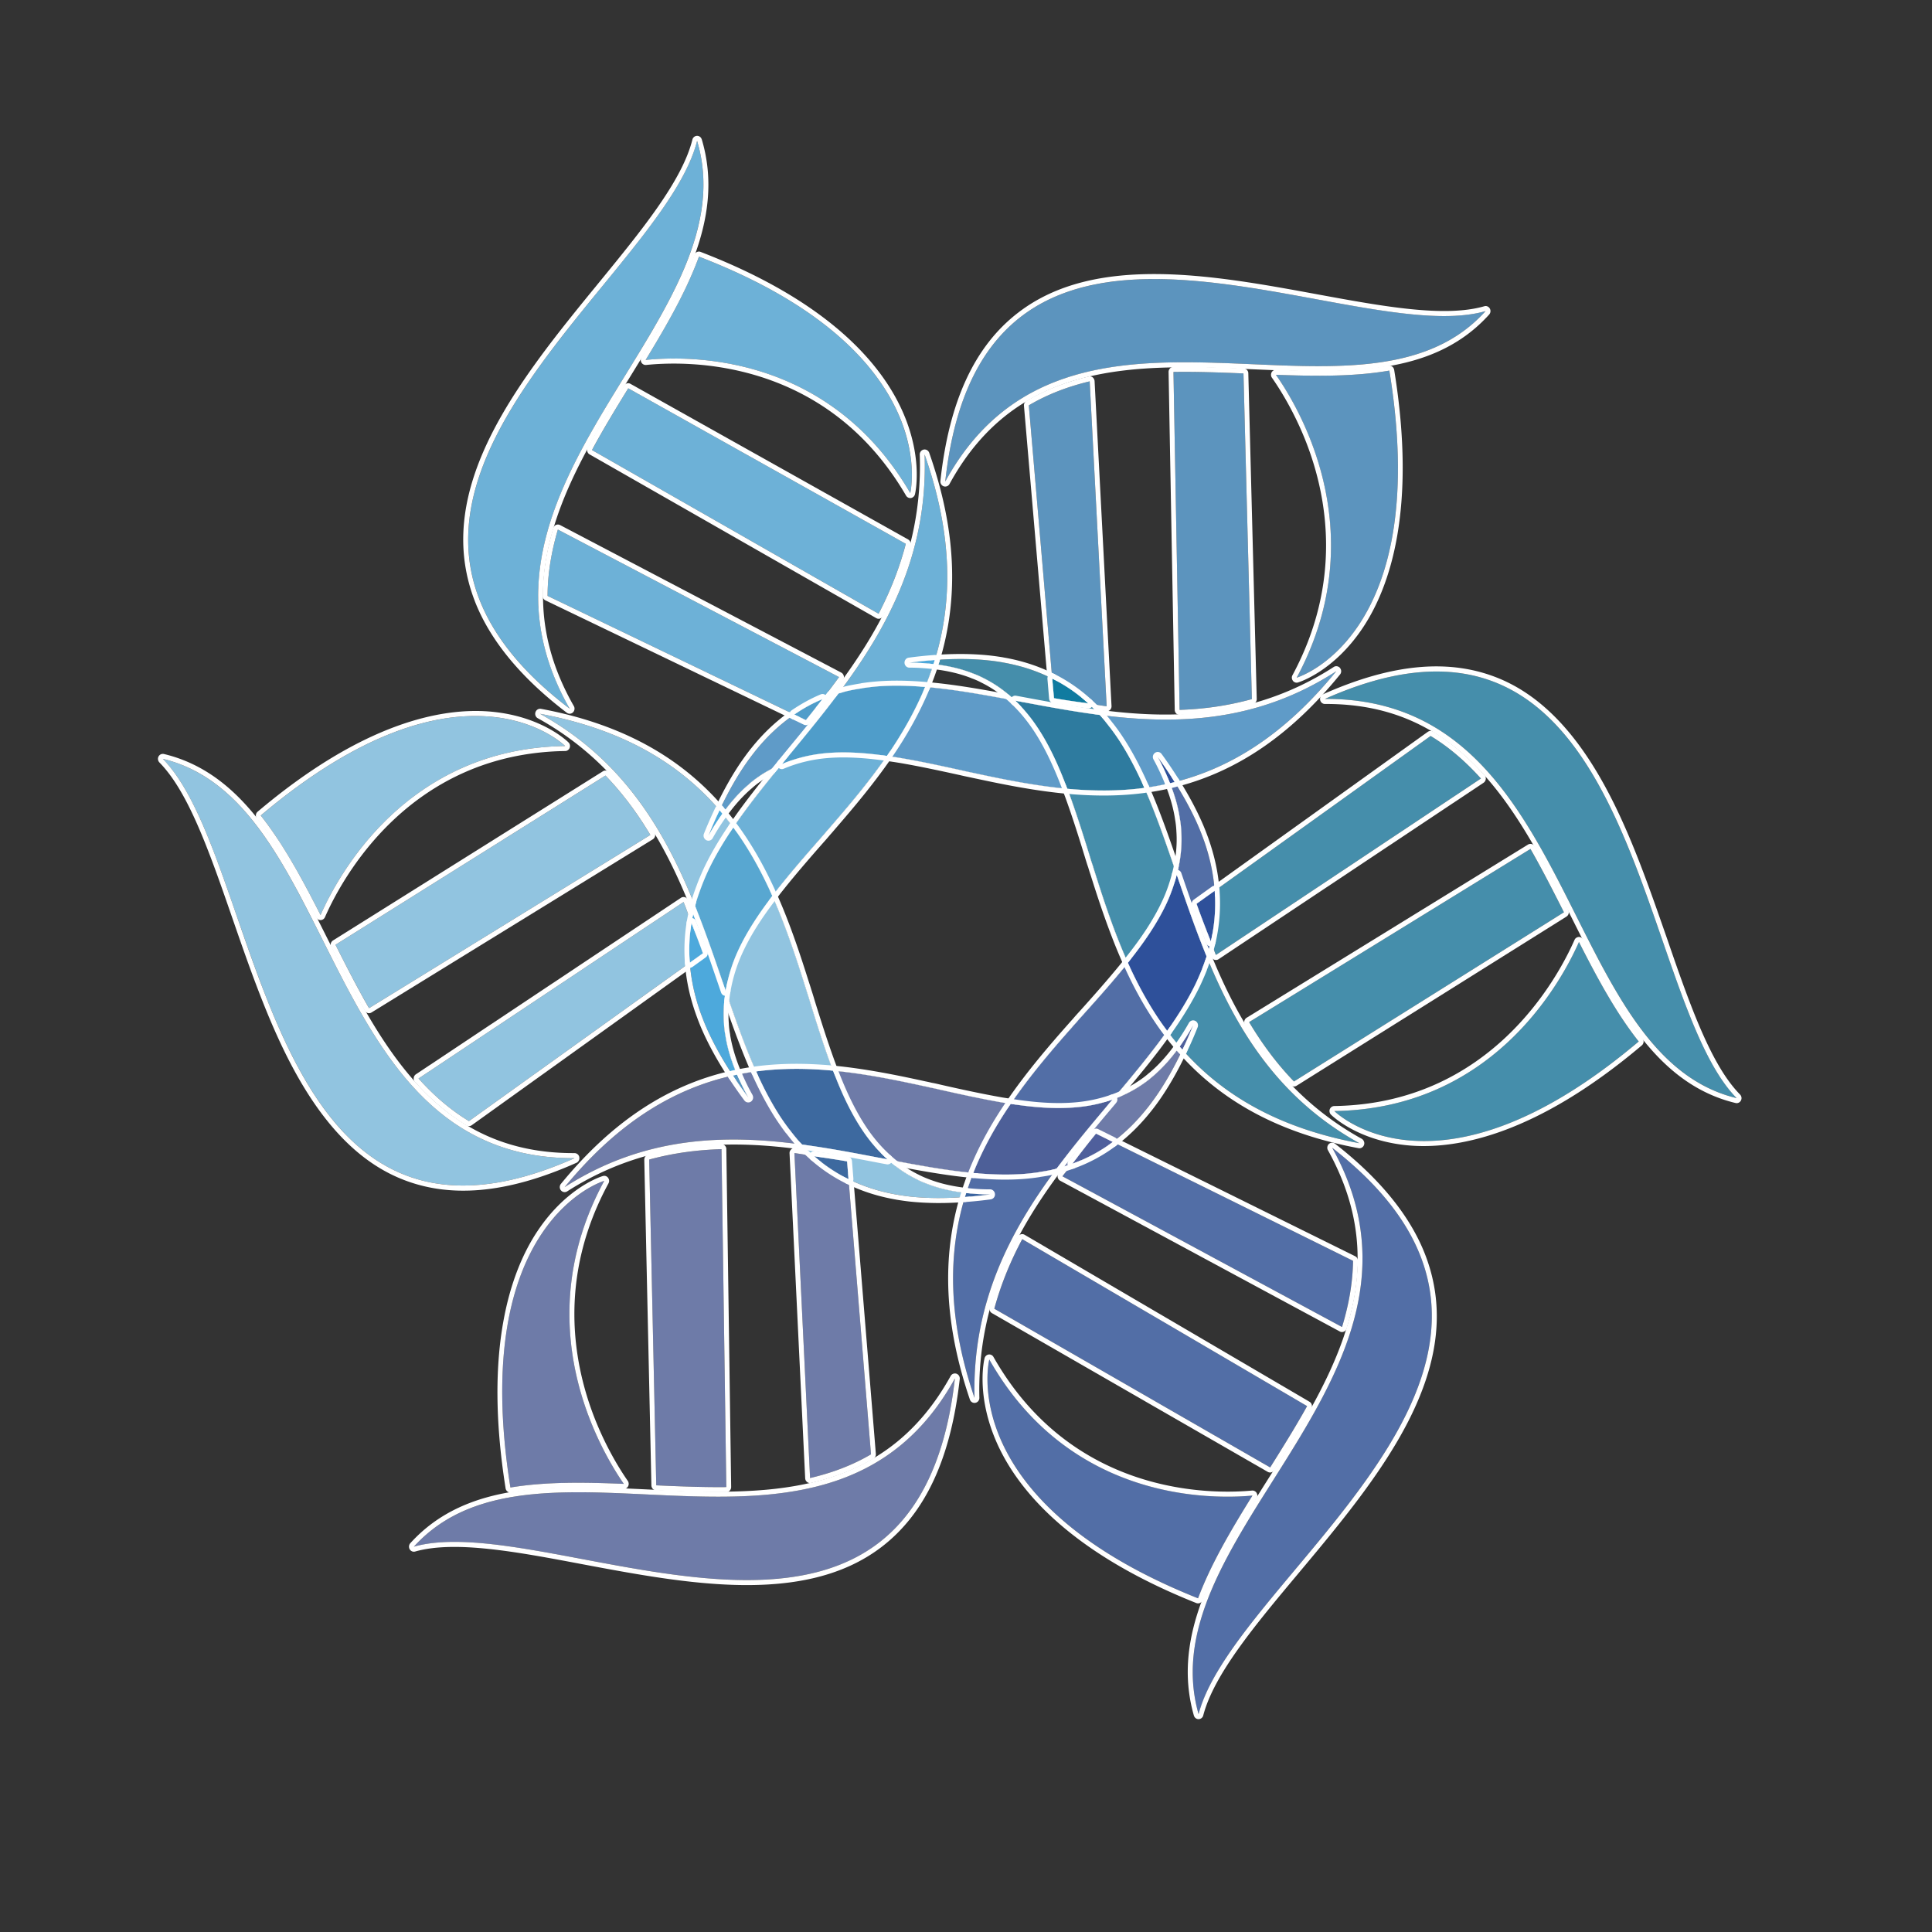 <svg xmlns="http://www.w3.org/2000/svg" style="enable-background:new 0 0 481.89 481.89" xml:space="preserve" viewBox="0 0 481.89 481.89"><rect x="0" y="0" width="481.89" height="481.89" fill="#333333" stroke="none"/><path style="fill:#fff;enable-background:new" d="M183.18 266.385c-1.101-2.805-1.862-5.51-2.253-8.135l-.013-.033a20.927 20.927 0 0 1-.33-2.863c-.236-2.826-.032-5.545.417-8.213 1.556 4.557 3.102 8.996 4.755 13.26.904 2.35 1.848 4.627 2.844 6.836a73.535 73.535 0 0 0-4.752.803 35.377 35.377 0 0 1-.668-1.655m-1.142.469c.218.559.45 1.117.692 1.695.226.525.788.834 1.354.719a68.702 68.702 0 0 1 4.657-.777c.391-.061.727-.293.913-.646.181-.324.206-.73.071-1.064-.01-.025-.021-.041-.031-.074a150.135 150.135 0 0 1-2.807-6.77c-1.717-4.408-3.35-9.137-4.753-13.201.011-.025-.004-.039-.009-.061-.2-.506-.706-.832-1.228-.775a1.223 1.223 0 0 0-1.101 1.035c-.504 3.029-.649 5.814-.437 8.471.042.938.164 1.957.354 3.045.419 2.647 1.196 5.487 2.325 8.403zm-1.839-63.907c2.087-2.919 4.283-5.391 6.633-7.36l.016-.034a24.104 24.104 0 0 1 2.232-1.735c1.902-1.357 3.899-2.368 5.936-3.229-4.381 5.32-8.544 10.522-12.115 15.796a81.188 81.188 0 0 0-2.702-3.438m-1.127.47c.048.123.116.245.205.354a65.222 65.222 0 0 1 2.66 3.377c.227.32.601.498.989.494a1.24 1.24 0 0 0 .978-.538c3.7-5.473 8.164-10.974 12.043-15.703.282-.363.358-.856.191-1.279-.042-.09-.084-.196-.154-.273a1.208 1.208 0 0 0-1.43-.434c-2.444 1.057-4.4 2.121-6.134 3.366a20.773 20.773 0 0 0-2.4 1.868c-2.382 2.001-4.604 4.478-6.804 7.564a1.26 1.26 0 0 0-.144 1.204zm98.412 70.835c4.88-5.789 9.597-11.432 13.636-17.127a70.618 70.618 0 0 0 3.115 3.914c-2.143 3.002-4.408 5.516-6.813 7.529l-.024.021a23.105 23.105 0 0 1-2.24 1.732c-2.434 1.716-5.005 2.984-7.674 3.931m-1.124.457a.726.726 0 0 0 .117.24c.301.475.881.668 1.393.49 2.96-1.045 5.57-2.383 7.962-4.061a26.063 26.063 0 0 0 2.288-1.775c.026-.018.044-.031.074-.049 2.439-2.039 4.793-4.646 7.023-7.775a1.28 1.28 0 0 0 .141-1.203.997.997 0 0 0-.215-.361 79.466 79.466 0 0 1-3.057-3.846 1.216 1.216 0 0 0-.985-.492c-.38 0-.732.191-.958.514-3.883 5.49-8.264 10.74-13.576 17.035a1.267 1.267 0 0 0-.207 1.283zm-45.606-103.368a73.672 73.672 0 0 0 2.095-5.702c3.629.404 6.913 1.176 9.818 2.328l.021.007c.883.324 1.766.71 2.577 1.132 3.018 1.494 5.646 3.415 7.977 5.661-7.776-1.456-15.304-2.838-22.488-3.426m-1.138.459c.029.066.052.134.095.185.208.349.557.572.954.605 6.946.575 14.231 1.888 22.359 3.408.521.108 1.045-.171 1.292-.671.16-.325.173-.705.046-1.015a1.382 1.382 0 0 0-.293-.469c-2.574-2.466-5.28-4.393-8.263-5.853a23.207 23.207 0 0 0-2.702-1.197c-2.955-1.176-6.361-1.979-10.118-2.402a1.21 1.21 0 0 0-1.285.839 79.672 79.672 0 0 1-2.065 5.621c-.132.307-.13.637-.02.949zm-21.827 95.253c-.302-.783-.613-1.559-.895-2.363-1.722-4.758-3.315-9.795-4.915-14.979a83.389 83.389 0 0 0-.813-2.564c-.16-.572-.359-1.172-.551-1.771-1.621-5.174-3.363-10.428-5.375-15.619a146.176 146.176 0 0 0-2.598-6.28c.558-.726 1.086-1.446 1.679-2.181 3.131-3.934 6.555-7.886 10.094-11.913.58-.668 1.173-1.33 1.731-2.012.414-.441.807-.918 1.2-1.38 4.775-5.502 9.587-11.237 13.879-17.444 1.114.159 2.206.312 3.336.504 4.852.814 9.892 1.905 15.035 3.034.86.207 1.698.39 2.564.564.578.121 1.166.248 1.763.378 7.226 1.545 14.688 3.009 22.29 3.712.223.589.453 1.154.663 1.755 1.724 4.765 3.323 9.807 4.916 14.987.259.854.518 1.72.825 2.563.159.59.358 1.178.547 1.773 1.629 5.172 3.354 10.428 5.363 15.613.875 2.251 1.81 4.483 2.793 6.708-.275.34-.522.673-.798 1.024-3.161 3.882-6.636 7.796-10.223 11.787-.594.66-1.195 1.318-1.765 1.996-.398.434-.81.896-1.211 1.365-5.273 5.938-10.574 12.201-15.227 19.02-.809-.133-1.6-.242-2.429-.389-4.848-.852-9.881-1.949-15.032-3.1a42.996 42.996 0 0 0-2.553-.559c-.573-.152-1.17-.273-1.755-.395-7.308-1.592-14.853-3.108-22.538-3.834m-1.131.468c.159.439.558.74 1.021.789 7.72.727 15.328 2.264 22.403 3.816l.232.047c.495.096.988.199 1.557.334.824.156 1.659.357 2.51.551 4.857 1.096 10.026 2.238 15.081 3.121.569.1 1.113.178 1.675.266l.773.125a1.23 1.23 0 0 0 1.186-.525c4.773-7 10.32-13.477 15.137-18.895l.17-.203c.338-.375.671-.766 1.063-1.184a42.59 42.59 0 0 1 1.738-1.955c3.408-3.811 6.991-7.857 10.247-11.854.152-.188.316-.383.47-.585l.339-.433c.282-.359.357-.844.198-1.268a.12.12 0 0 0-.025-.074 128.622 128.622 0 0 1-2.766-6.629c-2.108-5.427-3.884-10.893-5.351-15.555-.188-.584-.374-1.14-.563-1.793-.263-.74-.489-1.497-.72-2.246l-.083-.257c-1.495-4.883-3.128-10.101-4.924-15.045-.13-.356-.274-.701-.401-1.055l-.272-.727a.096.096 0 0 0-.017-.014 1.19 1.19 0 0 0-1.017-.785c-7.642-.706-15.169-2.199-22.165-3.699-.584-.121-1.163-.25-1.775-.379a62.86 62.86 0 0 1-2.533-.556c-5.187-1.135-10.245-2.228-15.085-3.041a99.909 99.909 0 0 0-2.85-.445l-.514-.074a1.198 1.198 0 0 0-1.16.515c-4.332 6.25-9.183 12.033-13.813 17.36a31.27 31.27 0 0 1-1.204 1.39c-.388.485-.805.953-1.219 1.427l-.488.549c-3.177 3.631-6.857 7.852-10.125 11.953a58.013 58.013 0 0 0-1.24 1.617l-.458.593c-.274.352-.34.831-.176 1.25.016.027.019.035.019.054a124.537 124.537 0 0 1 2.584 6.224c2.098 5.421 3.885 10.897 5.349 15.549l.052.184c.175.523.349 1.039.518 1.59.277.83.527 1.676.785 2.539 1.767 5.723 3.284 10.463 4.933 15.035.189.545.39 1.064.601 1.598l.303.783c-.006-.006-.002.008 0 .017zm86.856-49.327c-1.813-5.311-3.585-10.486-5.496-15.414a137.396 137.396 0 0 0-2.581-6.259 66.005 66.005 0 0 0 6.387-1.172c.042.099.083.189.114.293 1.167 3.014 1.985 5.903 2.373 8.714l.009.013c.168.972.276 1.944.315 2.88.258 3.806-.192 7.431-1.121 10.945m-1.132.456c.198.5.666.808 1.179.794.526-.021.989-.39 1.131-.918 1.026-3.949 1.411-7.665 1.158-11.326a25.662 25.662 0 0 0-.321-3.034c-.018-.028-.01-.055-.021-.078-.409-2.822-1.213-5.742-2.439-8.913l-.118-.297c-.22-.568-.813-.892-1.39-.751a69.701 69.701 0 0 1-6.285 1.157 1.18 1.18 0 0 0-.9.624 1.295 1.295 0 0 0-.066 1.078c.006.021.015.038.026.059a148.452 148.452 0 0 1 2.554 6.191c1.922 4.947 3.73 10.252 5.479 15.37.007.016.015.036.013.044zm-71.008 70.534c7.375 1.422 14.533 2.746 21.387 3.383a92.98 92.98 0 0 0-1.767 4.996c-3.648-.402-6.946-1.164-9.883-2.334l-.023-.008c-.885-.33-1.769-.705-2.571-1.143-2.675-1.312-5.025-2.974-7.143-4.894m-1.135.472c.08.184.182.336.336.475 2.353 2.113 4.77 3.781 7.372 5.068.815.43 1.736.834 2.736 1.205 2.985 1.189 6.327 1.982 10.182 2.41a1.219 1.219 0 0 0 1.283-.857 73.222 73.222 0 0 1 1.743-4.914 1.365 1.365 0 0 0 0-.939.717.717 0 0 0-.097-.188 1.219 1.219 0 0 0-.923-.596c-6.72-.625-13.616-1.895-21.285-3.359a1.18 1.18 0 0 0-1.305.68 1.335 1.335 0 0 0-.042 1.015z"/><g style="enable-background:new"><path style="fill:#5c94be" d="M292.69 92.777c5.782-.095 11.643.129 17.465.367l2.092 81.232c-6.043 1.672-12.045 2.491-18.024 2.683l-1.533-84.282z"/><path style="fill:#fff" d="m294.223 177.06-1.532-84.283c5.782-.095 11.643.129 17.465.367l2.092 81.232c-6.044 1.673-12.046 2.492-18.025 2.684m-1.127.461c.063.171.162.308.283.445.241.226.562.353.881.34 6.453-.208 12.435-1.102 18.308-2.715.535-.157.911-.655.897-1.246l-2.102-81.233a1.16 1.16 0 0 0-.078-.434 1.256 1.256 0 0 0-1.086-.783c-5.907-.253-11.691-.47-17.528-.368-.329 0-.636.131-.855.382-.23.23-.349.555-.341.888l1.534 84.282c.003.151.029.302.087.442z"/></g><g style="enable-background:new"><path style="fill:#5c94be" d="M318.244 93.484c9.933.361 19.526.478 28.294-1.048 10.858 66.51-23.107 76.591-23.107 76.591 19.211-35.79.926-66.821-5.187-75.543z"/><path style="fill:#fff" d="M323.431 169.027c12.533-23.35 9.111-44.681 3.512-59.11-2.975-7.676-6.575-13.407-8.698-16.433 9.933.361 19.526.478 28.294-1.048 10.857 66.51-23.108 76.591-23.108 76.591m-1.123.46c.04.109.104.207.175.324.313.392.812.563 1.281.412.361-.111 8.997-2.777 16.297-13.848 6.637-10.073 13.346-29.379 7.678-64.146-.022-.09-.044-.183-.084-.253a1.2 1.2 0 0 0-1.319-.775c-9.043 1.563-19.228 1.35-28.042 1.026a1.262 1.262 0 0 0-1.131.664 1.359 1.359 0 0 0-.051 1.061c.034.091.085.181.142.262 1.911 2.722 5.56 8.457 8.563 16.162 5.3 13.669 9.013 34.839-3.439 58.038a1.231 1.231 0 0 0-.07 1.073z"/></g><g style="enable-background:new"><path style="fill:#5f9bc8" d="M292.992 195.066a98.679 98.679 0 0 0-4.226-6.261 53.976 53.976 0 0 1 3.057 6.544 66.005 66.005 0 0 1-6.387 1.172c-1.848-4.194-3.879-8.136-6.205-11.732a57.507 57.507 0 0 0-2.438-3.43l-.022-.009c-.768-1.002-1.518-1.959-2.341-2.902a.698.698 0 0 1-.131-.122c19.129 2.462 39.198 1.911 59-10.905-13.177 16.207-26.783 24.252-40.307 27.645z"/><path style="fill:#fff" d="M274.299 178.327c19.129 2.462 39.198 1.911 59-10.905-13.177 16.207-26.783 24.251-40.307 27.644a98.679 98.679 0 0 0-4.226-6.261 53.976 53.976 0 0 1 3.057 6.544 66.005 66.005 0 0 1-6.387 1.172c-1.848-4.194-3.879-8.136-6.205-11.732a57.507 57.507 0 0 0-2.438-3.43l-.022-.009c-.768-1.002-1.518-1.959-2.341-2.902a.694.694 0 0 1-.131-.121m-1.125.46c.05.127.117.242.213.361.041.059.105.107.14.149.817.929 1.578 1.905 2.298 2.833.028.041.068.077.107.121a53.616 53.616 0 0 1 2.302 3.236c2.112 3.264 4.108 7.043 6.102 11.557.22.494.729.787 1.263.714a66.153 66.153 0 0 0 6.489-1.187 1.13 1.13 0 0 0 .567-.307c.196.068.418.073.636.034 15.332-3.882 28.727-13.043 40.951-28.066.288-.366.364-.858.189-1.274a1.603 1.603 0 0 0-.208-.366c-.39-.45-1.057-.563-1.558-.23-20.838 13.456-42.048 12.806-58.217 10.716a1.2 1.2 0 0 0-1.227.655 1.278 1.278 0 0 0-.047 1.054z"/></g><g style="enable-background:new"><path style="fill:#5f9bc8" d="M189.081 193.818a23.673 23.673 0 0 0-2.232 1.735l-.016.034c-2.35 1.97-4.546 4.441-6.633 7.36-.247-.297-.478-.591-.719-.876 2.091-4.435 4.28-8.321 6.607-11.661.668-.97 1.381-1.892 2.06-2.779l.012-.015c3.131-3.955 6.469-7.005 9.953-9.399l2.896 1.402a380.228 380.228 0 0 0 4.149-5.253c1.31-.545 2.642-.985 3.971-1.389-4.593 6.139-9.456 11.944-14.11 17.612-2.04.862-4.037 1.872-5.938 3.229z"/><path style="fill:#fff" d="M179.48 202.071c2.091-4.435 4.28-8.321 6.607-11.661.668-.97 1.381-1.892 2.06-2.779l.012-.015c3.131-3.955 6.469-7.005 9.953-9.399l2.896 1.402a380.228 380.228 0 0 0 4.149-5.253c1.31-.545 2.642-.985 3.971-1.389-4.593 6.139-9.456 11.944-14.11 17.612-2.037.862-4.034 1.872-5.936 3.229a23.673 23.673 0 0 0-2.232 1.735l-.016.034c-2.35 1.97-4.546 4.441-6.633 7.36-.249-.297-.48-.591-.721-.876m-1.128.469c.051.122.117.261.215.369.145.171.289.355.432.526l.271.327c.231.28.602.452.969.444.372-.02.71-.202.934-.518 2.063-2.893 4.229-5.29 6.418-7.129.038-.028.053-.053.089-.08a20.01 20.01 0 0 1 2.095-1.624c1.605-1.147 3.414-2.135 5.696-3.111.178-.076.338-.197.475-.342l2.166-2.648c3.963-4.821 8.08-9.792 11.981-14.997.271-.369.329-.833.172-1.245a1.33 1.33 0 0 0-.129-.237 1.183 1.183 0 0 0-1.343-.498c-1.604.479-2.908.931-4.082 1.418a1.39 1.39 0 0 0-.504.378 270.793 270.793 0 0 1-3.535 4.492l-2.046-.98a1.178 1.178 0 0 0-1.181.092c-3.764 2.581-7.089 5.711-10.154 9.563-.03.037-.068.072-.103.113a71.335 71.335 0 0 0-2.095 2.834c-2.337 3.359-4.596 7.346-6.703 11.842a1.255 1.255 0 0 0-.038 1.011z"/></g><g style="enable-background:new"><path style="fill:#5f9bc8" d="M242.161 192.649a68.111 68.111 0 0 1-2.564-.564c-5.143-1.129-10.184-2.22-15.035-3.034-1.13-.193-2.222-.345-3.336-.504 3.695-5.342 6.96-11.041 9.529-17.205 7.184.587 14.711 1.97 22.487 3.427 2.083 2.007 3.938 4.261 5.583 6.749 2.94 4.45 5.295 9.631 7.39 15.223-7.603-.703-15.064-2.167-22.29-3.712-.598-.133-1.186-.259-1.764-.38z"/><path style="fill:#fff" d="M221.226 188.546c3.695-5.342 6.96-11.041 9.529-17.205 7.184.587 14.711 1.97 22.487 3.427 2.083 2.007 3.938 4.261 5.583 6.749 2.683 4.039 4.863 8.677 6.801 13.703.208.496.382 1.009.589 1.52-7.603-.703-15.064-2.167-22.29-3.712-.597-.131-1.185-.257-1.763-.378a68.111 68.111 0 0 1-2.564-.564c-5.143-1.129-10.184-2.22-15.035-3.034-1.131-.194-2.223-.346-3.337-.506m-1.126.463c.001.002.008.01.019.016.154.4.519.694.949.746l.503.088c.918.125 1.844.271 2.789.425 4.79.817 9.827 1.895 14.971 3.026.869.204 1.74.394 2.581.566.572.12 1.17.259 1.764.375 7.055 1.517 14.657 3.016 22.427 3.74.423.038.836-.151 1.085-.493.249-.348.325-.802.166-1.21-.195-.518-.387-1.034-.59-1.539-2.18-5.623-4.447-10.173-6.935-13.94a41.9 41.9 0 0 0-5.759-6.965 1.23 1.23 0 0 0-.62-.304c-8.16-1.548-15.517-2.867-22.604-3.445a1.19 1.19 0 0 0-1.209.759c-2.394 5.741-5.469 11.281-9.398 16.957a1.288 1.288 0 0 0-.139 1.198z"/></g><g style="enable-background:new"><path style="fill:#5c94be" d="M256.614 101.103c4.768-2.822 9.846-4.699 15.183-5.987l4.232 81.042c-1.543-.19-3.061-.471-4.586-.706a38.95 38.95 0 0 0-8.99-6.195l-5.839-68.154z"/><path style="fill:#fff" d="m262.453 169.256-5.839-68.154c4.768-2.822 9.846-4.699 15.183-5.987l4.232 81.042c-1.543-.19-3.061-.471-4.586-.706a38.96 38.96 0 0 0-8.99-6.195m-1.115.456c.112.289.329.527.598.663a37.972 37.972 0 0 1 8.698 6.017c.183.164.398.273.634.31.627.089 1.238.178 1.859.292.922.136 1.839.287 2.765.406.353.045.706-.069.969-.318.264-.259.409-.624.381-.995l-4.225-81.035a1.022 1.022 0 0 0-.104-.4 1.234 1.234 0 0 0-.392-.544 1.17 1.17 0 0 0-.996-.202c-5.889 1.41-10.971 3.421-15.511 6.099a1.28 1.28 0 0 0-.614 1.206l5.858 68.159c.009.111.032.236.08.342z"/></g><g style="enable-background:new"><path style="fill:#5c94be" d="M235.768 120.11c9.489-87.365 100.562-32.685 134.77-42.511-31.042 34.481-103.657-14.279-134.77 42.511z"/><path style="fill:#fff" d="M235.768 120.11c9.489-87.365 100.562-32.685 134.77-42.511-31.042 34.481-103.657-14.279-134.77 42.511m-1.128.465c.133.333.396.604.752.726a1.209 1.209 0 0 0 1.438-.58c17.051-31.137 46.841-29.859 75.641-28.614 23.103.994 44.929 1.931 58.978-13.668.308-.353.396-.868.229-1.304a.5.5 0 0 0-.096-.193c-.277-.483-.833-.719-1.357-.556-9.947 2.86-25.332.024-41.622-2.97-26.01-4.792-55.477-10.213-74.65 4.57-10.898 8.378-17.232 22.119-19.395 41.991-.019.197.011.407.082.598z"/></g><g style="enable-background:new"><path style="fill:#458eab" d="M381.734 211.746c2.929 5.116 5.664 10.47 8.354 15.801l-67.342 42.199c-4.403-4.559-8.052-9.549-11.19-14.809l70.178-43.191z"/><path style="fill:#fff" d="m311.557 254.938 70.178-43.192c2.929 5.116 5.664 10.47 8.354 15.801l-67.342 42.199c-4.403-4.558-8.052-9.549-11.19-14.808m-1.119.464c.021.059.055.131.084.199 3.42 5.717 7.129 10.639 11.384 15.031a1.18 1.18 0 0 0 1.477.186l67.336-42.196c.514-.329.712-.975.486-1.536-.001-.04-.021-.074-.037-.124-2.596-5.135-5.362-10.593-8.38-15.854a1.234 1.234 0 0 0-.759-.585 1.177 1.177 0 0 0-.914.142l-70.179 43.194a1.29 1.29 0 0 0-.558.777c-.069.247-.038.532.06.766z"/></g><g style="enable-background:new"><path style="fill:#458eab" d="M332.816 277.121c39.66-.586 56.686-32.357 61.014-42.163 4.615 9.083 9.28 17.719 14.911 24.817-50.58 42.737-75.925 17.346-75.925 17.346z"/><path style="fill:#fff" d="M332.816 277.121c39.66-.586 56.686-32.357 61.014-42.163 4.615 9.083 9.28 17.719 14.911 24.817-50.58 42.737-75.925 17.346-75.925 17.346m-1.115.467c.055.164.151.303.27.424.269.275 6.802 6.684 19.741 7.715 11.78.93 31.361-2.643 57.8-24.982.41-.35.555-.943.363-1.418a1.444 1.444 0 0 0-.192-.344c-5.83-7.344-10.677-16.553-14.775-24.6a1.24 1.24 0 0 0-1.1-.683c-.479.031-.896.299-1.084.744-4.219 9.575-21.019 40.854-59.919 41.428a1.237 1.237 0 0 0-1.104 1.716z"/></g><g style="enable-background:new"><path style="fill:#458eab" d="M293.514 218.194a42.306 42.306 0 0 1-2.651 7.358c-2.358 4.976-5.684 9.779-9.541 14.586-3.276-7.319-5.813-14.898-8.156-22.321-.188-.595-.388-1.183-.547-1.773-.308-.842-.566-1.708-.825-2.563-1.593-5.181-3.192-10.223-4.916-14.987-.21-.601-.44-1.166-.663-1.755 6.329.577 12.755.646 19.223-.219 2.967 6.715 5.483 14.085 8.076 21.674z"/><path style="fill:#fff" d="M278.528 233.43c-2.009-5.185-3.734-10.44-5.363-15.613-.188-.595-.388-1.183-.547-1.773-.308-.842-.566-1.708-.825-2.563-1.593-5.181-3.192-10.223-4.916-14.987-.21-.601-.44-1.166-.663-1.755 6.329.577 12.755.646 19.223-.219a139.306 139.306 0 0 1 2.581 6.259c1.911 4.928 3.684 10.103 5.496 15.414a42.306 42.306 0 0 1-2.651 7.358c-2.358 4.976-5.684 9.779-9.541 14.586a156.918 156.918 0 0 1-2.794-6.707m-1.119.463a125.71 125.71 0 0 0 2.815 6.761c.171.393.54.664.951.723.42.046.824-.11 1.084-.439 4.439-5.529 7.526-10.246 9.69-14.841a41.44 41.44 0 0 0 2.737-7.577c.07-.25.055-.504-.028-.739-1.759-5.152-3.576-10.476-5.512-15.473a134.1 134.1 0 0 0-2.61-6.31 1.171 1.171 0 0 0-1.253-.713c-5.851.785-12.053.839-18.965.204a1.198 1.198 0 0 0-1.065.499c-.264.341-.313.795-.175 1.201l.285.756c.124.333.254.657.376.998 1.779 4.896 3.404 10.059 4.891 14.922l.078.264c.245.789.487 1.584.734 2.268.169.608.373 1.222.569 1.803 1.471 4.686 3.272 10.211 5.398 15.693z"/></g><g style="enable-background:new"><path style="fill:#458eab" d="M294.235 261.039a70.154 70.154 0 0 1-3.115-3.914c2.715-3.82 5.133-7.691 7.063-11.66a66.631 66.631 0 0 0 1.682-3.875l-.012-.021c.397-1.013.749-2.007 1.11-3.011 7.386 18.059 17.803 35.366 38.113 46.592-20.801-3.873-34.519-12.447-44.131-23.318a115.898 115.898 0 0 0 2.645-6.072 56.94 56.94 0 0 1-3.355 5.279z"/><path style="fill:#fff" d="M291.12 257.125c2.715-3.82 5.133-7.691 7.063-11.66a66.631 66.631 0 0 0 1.682-3.875l-.012-.021c.397-1.013.749-2.007 1.11-3.011 7.386 18.059 17.803 35.366 38.113 46.592-20.801-3.873-34.519-12.447-44.131-23.318a115.898 115.898 0 0 0 2.645-6.072 57.361 57.361 0 0 1-3.355 5.279 70.618 70.618 0 0 1-3.115-3.914m-1.126.467c.044.104.095.199.162.301a72.313 72.313 0 0 0 3.169 3.977c.131.141.283.26.453.34a.254.254 0 0 1 .03.09c.052.133.137.262.229.369 10.964 12.383 25.62 20.135 44.827 23.717.599.111 1.162-.242 1.362-.824a1.19 1.19 0 0 0-.033-.877 1.27 1.27 0 0 0-.54-.641c-21.47-11.852-31.364-30.793-37.579-45.971a1.216 1.216 0 0 0-1.16-.766 1.225 1.225 0 0 0-1.106.85 68.629 68.629 0 0 1-1.073 2.929c-.025.077-.05.124-.046.187a68.762 68.762 0 0 1-1.592 3.635c-1.763 3.609-4.034 7.348-6.953 11.484a1.253 1.253 0 0 0-.15 1.2z"/></g><g style="enable-background:new"><path style="fill:#458eab" d="M245.265 169.107a22.176 22.176 0 0 0-2.577-1.132l-.021-.007c-2.905-1.152-6.188-1.924-9.818-2.328.113-.333.224-.672.318-1.018 4.935-.365 9.412-.331 13.475.114 1.157.114 2.288.288 3.367.466l.015.014c4.707.811 8.792 2.199 12.43 4.041l.441 4.889c2.818.507 5.69.898 8.549 1.306a44.76 44.76 0 0 1 2.855 2.875c-7.183-.927-14.199-2.273-21.058-3.559-2.331-2.246-4.959-4.166-7.976-5.661z"/><path style="fill:#fff" d="M232.849 165.64c.113-.333.224-.672.318-1.018 4.935-.365 9.412-.331 13.475.114 1.157.114 2.288.288 3.367.466l.015.014c4.707.811 8.792 2.199 12.43 4.041l.441 4.889c2.818.507 5.69.898 8.549 1.306a44.76 44.76 0 0 1 2.855 2.875c-7.183-.927-14.199-2.273-21.058-3.559-2.331-2.246-4.959-4.167-7.977-5.661a22.176 22.176 0 0 0-2.577-1.132l-.021-.007c-2.904-1.153-6.187-1.924-9.817-2.328m-1.124.457a.582.582 0 0 0 .105.206c.193.328.53.541.888.584 3.561.393 6.759 1.161 9.453 2.219.031.021.07.034.099.05.898.32 1.714.675 2.473 1.081 2.771 1.363 5.278 3.149 7.667 5.448.174.173.385.276.616.313l.69.135c6.611 1.248 13.461 2.537 20.439 3.439.504.054.989-.208 1.226-.677.168-.329.176-.715.05-1.038a1.287 1.287 0 0 0-.239-.387 42.734 42.734 0 0 0-2.945-2.944c-.17-.176-.4-.271-.639-.314l-1.548-.223a231.056 231.056 0 0 1-6.046-.921l-.331-3.928a1.493 1.493 0 0 0-.089-.354 1.208 1.208 0 0 0-.596-.665c-3.939-1.977-8.089-3.337-12.695-4.131-.037-.007-.054-.025-.098-.027a62.92 62.92 0 0 0-3.432-.477c-4.144-.438-8.748-.482-13.691-.116a1.214 1.214 0 0 0-1.064.862c-.105.335-.212.674-.31.996-.095.283-.083.598.017.869z"/></g><g style="enable-background:new"><path style="fill:#2e7b9f" d="m276.771 181.35.022.009a57.376 57.376 0 0 1 2.438 3.43c2.326 3.596 4.357 7.538 6.205 11.732-6.468.864-12.894.795-19.223.219-2.095-5.592-4.449-10.772-7.39-15.223-1.645-2.488-3.5-4.742-5.583-6.749 6.858 1.285 13.875 2.631 21.058 3.559a.698.698 0 0 0 .131.122c.824.942 1.574 1.899 2.342 2.901z"/><path style="fill:#fff" d="M253.241 174.768c6.858 1.285 13.875 2.631 21.058 3.559a.698.698 0 0 0 .131.122c.823.943 1.573 1.9 2.341 2.902l.022.009a57.376 57.376 0 0 1 2.438 3.43c2.326 3.596 4.357 7.538 6.205 11.732-6.468.864-12.894.795-19.223.219-.207-.51-.381-1.023-.589-1.52-1.938-5.026-4.118-9.665-6.801-13.703a39.691 39.691 0 0 0-5.582-6.75m-1.135.464c.063.176.156.327.302.455 1.989 1.91 3.807 4.117 5.419 6.546 2.378 3.591 4.568 7.998 6.686 13.443.187.501.386 1.007.566 1.511.012.008 0 .012.005.012.17.45.564.752 1.018.792 7.088.641 13.466.583 19.496-.231.381-.046.726-.287.89-.631.182-.332.204-.722.078-1.076-.011-.019-.019-.024-.028-.055-2.041-4.642-4.101-8.53-6.3-11.903a48.965 48.965 0 0 0-2.496-3.515c-.024-.053-.064-.084-.124-.141a57.345 57.345 0 0 0-2.306-2.854l-.098-.08a1.165 1.165 0 0 0-.766-.426c-6.9-.894-13.716-2.185-20.304-3.415l-.695-.125c-.52-.107-1.06.172-1.306.674a1.279 1.279 0 0 0-.037 1.019z"/></g><g style="enable-background:new"><path style="fill:#107ba0" d="M262.453 169.256a38.96 38.96 0 0 1 8.99 6.195c-2.858-.408-5.73-.799-8.549-1.306l-.441-4.889z"/><path style="fill:#fff" d="m262.895 174.146-.441-4.889a38.96 38.96 0 0 1 8.99 6.195c-2.859-.408-5.731-.8-8.549-1.306m-1.13.47c.146.394.496.691.919.768 2.336.418 4.724.755 7.038 1.093l1.553.226a1.213 1.213 0 0 0 1.272-.716 1.36 1.36 0 0 0 .029-.998 1.146 1.146 0 0 0-.331-.461 40.3 40.3 0 0 0-9.25-6.407 1.156 1.156 0 0 0-1.226.096 1.258 1.258 0 0 0-.511 1.151l.416 4.886c.013.125.035.25.091.362z"/></g><g style="enable-background:new"><path style="fill:#458eab" d="M356.829 183.568c4.721 2.851 8.812 6.472 12.56 10.614l-66.107 44.011c-.446-1.104-.832-2.238-1.27-3.367a41.825 41.825 0 0 0 .958-12.642l53.859-38.616z"/><path style="fill:#fff" d="M303.077 237.704c-.354-.932-.678-1.874-1.031-2.808-.012-.023-.016-.041-.034-.07a41.825 41.825 0 0 0 .958-12.642l53.859-38.616c4.721 2.851 8.812 6.472 12.56 10.614l-66.107 44.011c-.067-.162-.131-.326-.205-.489m-1.119.463.203.51c.134.348.419.61.756.711.354.117.719.063 1.025-.137l66.095-44.01a1.22 1.22 0 0 0 .545-.896 1.172 1.172 0 0 0-.067-.63 1.024 1.024 0 0 0-.238-.375c-4.105-4.559-8.306-8.118-12.837-10.855a1.21 1.21 0 0 0-1.304.049l-53.858 38.623a1.285 1.285 0 0 0-.519 1.125c.3 4.159-.009 8.279-.933 12.251-.055.262-.012.592.084.842.17.455.349.906.512 1.373.178.465.353.947.536 1.419z"/></g><g style="enable-background:new"><path style="fill:#458eab" d="M330.472 174.329c78.221-34.885 77.404 73.817 102.697 99.573-44.457-10.67-39.472-99.896-102.697-99.573z"/><path style="fill:#fff" d="M330.472 174.329c46.059-20.545 64.726 8.714 77.44 41.484 4.713 12.17 8.62 24.825 12.801 35.601 3.689 9.496 7.583 17.533 12.456 22.488-44.457-10.67-39.472-99.896-102.697-99.573m-1.135.47c.184.475.629.788 1.128.792 34.686-.189 48.382 27.114 61.646 53.513 10.626 21.183 20.682 41.197 40.787 46.015a1.183 1.183 0 0 0 1.33-.619c.182-.326.196-.725.068-1.053a1.334 1.334 0 0 0-.276-.434c-4.135-4.213-7.894-11.023-12.173-22.063-2.025-5.209-3.961-10.781-5.993-16.703-2.166-6.202-4.386-12.617-6.823-18.912-6.744-17.372-16.783-38.301-34.767-45.956-12.326-5.228-26.804-3.994-44.282 3.795-.531.242-.815.82-.7 1.416.01.068.033.148.055.209z"/></g><g style="enable-background:new"><path style="fill:#526ea6" d="m254.971 309.074 71.055 41.643c-2.876 5.178-6.051 10.258-9.214 15.299l-68.805-39.586c1.683-6.209 4.08-11.951 6.964-17.356z"/><path style="fill:#fff" d="M248.007 326.43c1.684-6.209 4.08-11.951 6.964-17.355l71.055 41.643c-2.876 5.178-6.051 10.258-9.214 15.299l-68.805-39.587m-1.124.468c.093.26.279.48.537.633l68.805 39.598a1.192 1.192 0 0 0 1.596-.424c3.245-5.162 6.404-10.211 9.252-15.365a1.274 1.274 0 0 0 .075-1.09 1.225 1.225 0 0 0-.526-.617l-71.053-41.645a1.185 1.185 0 0 0-1.664.486c-3.128 5.863-5.44 11.631-7.076 17.607-.062.282-.042.575.054.817z"/></g><g style="enable-background:new"><path style="fill:#526ea6" d="M246.754 339.096c20.041 35.291 55.238 34.904 65.642 33.938-5.366 8.627-10.349 17.076-13.573 25.627-60.971-24.302-52.069-59.565-52.069-59.565z"/><path style="fill:#fff" d="M248.953 357.473c-4.143-10.684-2.199-18.377-2.199-18.377 20.041 35.291 55.238 34.904 65.642 33.938-5.366 8.627-10.349 17.076-13.573 25.627-32.5-12.95-45.141-29.015-49.87-41.188m-1.126.453c4.551 11.752 17.021 28.545 50.559 41.916a1.219 1.219 0 0 0 1.577-.719c3.005-8.008 7.547-15.949 13.453-25.408a1.258 1.258 0 0 0 .018-1.325 1.187 1.187 0 0 0-1.148-.605c-10.144.945-44.804 1.324-64.485-33.322a1.197 1.197 0 0 0-1.208-.615 1.252 1.252 0 0 0-1.018.926c-.085.339-1.991 8.222 2.252 19.152z"/></g><g style="enable-background:new"><path style="fill:#526ea6" d="M293.514 218.194c.93-3.514 1.379-7.139 1.121-10.944a22.505 22.505 0 0 0-.315-2.88l-.009-.013c-.403-2.894-1.263-5.891-2.487-9.007.398-.079.782-.177 1.169-.283 2.476 3.916 4.487 7.67 6.015 11.264.477 1.102.876 2.195 1.263 3.244l.02.032c1.553 4.414 2.388 8.576 2.681 12.578l-4.517 3.244c1.11 3.16 2.332 6.283 3.559 9.398a48.691 48.691 0 0 1-.871 3.213c-.052.171-.137.345-.177.52-2.791-6.779-5.157-13.662-7.452-20.366z"/><path style="fill:#fff" d="M299.501 234.907c-2.169-5.591-4.1-11.208-5.987-16.713.93-3.514 1.379-7.139 1.121-10.944a22.505 22.505 0 0 0-.315-2.88l-.009-.013c-.388-2.812-1.193-5.708-2.373-8.714-.031-.104-.072-.194-.114-.293.398-.079.782-.177 1.169-.283 2.476 3.916 4.487 7.67 6.015 11.264.216.502.416 1.001.604 1.484.234.594.459 1.187.659 1.759l.02.032c1.553 4.414 2.388 8.576 2.681 12.578l-4.517 3.244c.801 2.285 1.666 4.546 2.545 6.806.338.87.673 1.735 1.014 2.592a48.691 48.691 0 0 1-.871 3.213c-.052.171-.137.345-.177.52-.513-1.22-.998-2.436-1.465-3.652m-1.132.468c.476 1.237.967 2.457 1.465 3.675.188.472.651.774 1.156.759a1.247 1.247 0 0 0 1.116-.828l.069-.226.123-.341c.333-1.126.649-2.215.898-3.287a1.249 1.249 0 0 0-.056-.762l.004-.006-1.014-2.582a206.689 206.689 0 0 1-2.202-5.87l3.741-2.684c.35-.25.545-.69.514-1.129-.317-4.325-1.212-8.525-2.738-12.851-.001-.044-.021-.073-.036-.115-.211-.57-.431-1.171-.666-1.774a60.155 60.155 0 0 0-.619-1.526c-1.531-3.585-3.574-7.436-6.102-11.441a1.22 1.22 0 0 0-1.318-.537c-.376.096-.749.191-1.134.283a1.188 1.188 0 0 0-.825.638 1.314 1.314 0 0 0-.048 1.046c.002 0 0 .01 0 .01l.118.283c1.167 3.021 1.925 5.776 2.302 8.428.002.043.016.082.023.113.154.967.246 1.861.279 2.691.241 3.412-.119 6.858-1.084 10.525-.056.245-.05.5.031.738 1.769 5.177 3.78 11.036 6.003 16.77z"/></g><g style="enable-background:new"><path style="fill:#526ea6" d="M240.994 297.563a92.98 92.98 0 0 1 1.767-4.996c4.199.385 8.287.527 12.254.262 1.381-.088 2.764-.262 4.103-.453l.013-.031a48.618 48.618 0 0 0 3.603-.641c.271-.063.534-.141.823-.229-11.582 15.557-21.061 33.438-20.49 57.191-6.829-20.088-6.526-36.322-2.394-50.104 2.024-.15 4.104-.346 6.289-.645a53.089 53.089 0 0 1-5.968-.354z"/><path style="fill:#fff" d="M243.065 348.666c-6.829-20.088-6.526-36.322-2.394-50.104 2.024-.15 4.104-.346 6.289-.645a53.31 53.31 0 0 1-5.966-.355 92.98 92.98 0 0 1 1.767-4.996c4.199.385 8.287.527 12.254.262 1.381-.088 2.764-.262 4.103-.453l.013-.031a48.618 48.618 0 0 0 3.603-.641c.271-.063.534-.141.823-.229-11.583 15.557-21.062 33.438-20.492 57.192m-1.129.475c.213.545.775.869 1.348.758.584-.1 1.014-.637.996-1.266-.595-25.104 10.506-43.314 20.231-56.389a1.29 1.29 0 0 0 .166-1.223.993.993 0 0 0-.117-.227 1.218 1.218 0 0 0-1.303-.539l-.382.113c-.135.035-.27.074-.395.105a44.509 44.509 0 0 1-3.523.631 1 1 0 0 0-.184.043 52.46 52.46 0 0 1-3.843.43c-3.605.244-7.559.158-12.058-.258a1.22 1.22 0 0 0-1.229.77 77.173 77.173 0 0 0-1.809 5.088 1.516 1.516 0 0 0-.051.514 1.395 1.395 0 0 0-.279.5c-4.695 15.672-3.899 32.311 2.41 50.891.01.016.022.041.022.059z"/></g><g style="enable-background:new"><path style="fill:#526ea6" d="M268.536 254.945c.569-.678 1.171-1.336 1.765-1.996 3.587-3.99 7.062-7.904 10.223-11.787.275-.352.522-.685.798-1.024 2.677 5.922 5.826 11.667 9.799 16.987-4.039 5.695-8.756 11.338-13.636 17.127-3.046 1.08-6.223 1.729-9.52 1.971-5.017.402-10.335-.027-15.866-.893 4.652-6.818 9.953-13.082 15.227-19.02a54.61 54.61 0 0 1 1.21-1.365z"/><path style="fill:#fff" d="M252.099 275.33c4.652-6.818 9.953-13.082 15.227-19.02a51.27 51.27 0 0 1 1.211-1.365c.569-.678 1.171-1.336 1.765-1.996 3.587-3.99 7.062-7.904 10.223-11.787.275-.352.522-.685.798-1.024 2.677 5.922 5.826 11.667 9.799 16.987-4.039 5.695-8.756 11.338-13.636 17.127-3.046 1.08-6.223 1.729-9.52 1.971-5.018.402-10.336-.028-15.867-.893m-1.138.459c.018.02.018.02.012.025.178.398.529.689.938.756 6.355.984 11.474 1.283 16.137.91 3.435-.266 6.751-.951 9.822-2.041.204-.072.388-.201.528-.373 5.359-6.338 9.77-11.629 13.7-17.201.262-.35.303-.809.152-1.199-.054-.111-.094-.215-.164-.297-3.6-4.842-6.756-10.328-9.654-16.774a1.215 1.215 0 0 0-.953-.71c-.41-.046-.82.11-1.09.444-.123.148-.248.322-.374.475a10.07 10.07 0 0 1-.425.541c-3.212 3.95-6.789 7.987-10.175 11.756-.604.664-1.217 1.33-1.752 1.969-.357.4-.715.799-1.072 1.201l-.166.189c-4.855 5.48-10.466 12.023-15.319 19.146-.24.343-.294.796-.145 1.183z"/></g><g style="enable-background:new"><path style="fill:#2e509a" d="M288.767 188.805a99.245 99.245 0 0 1 4.226 6.261c-.387.106-.771.204-1.169.283a54.199 54.199 0 0 0-3.057-6.544z"/><path style="fill:#fff" d="M288.767 188.805a99.245 99.245 0 0 1 4.226 6.261c-.387.106-.771.204-1.169.283a54.199 54.199 0 0 0-3.057-6.544m-1.125.465c.012.061.046.11.077.16a55.252 55.252 0 0 1 2.979 6.398c.223.553.804.889 1.393.752.403-.095.808-.194 1.197-.292.388-.097.713-.384.844-.761a1.289 1.289 0 0 0-.002-.931c-.032-.065-.061-.137-.106-.208-1.534-2.416-2.888-4.419-4.291-6.332-.385-.525-1.105-.66-1.631-.284a1.24 1.24 0 0 0-.46 1.498z"/></g><g style="enable-background:new"><path style="fill:#2e509a" d="M299.865 241.589a66.336 66.336 0 0 1-1.682 3.875c-1.931 3.969-4.349 7.84-7.063 11.66-3.973-5.32-7.122-11.064-9.799-16.987 3.857-4.807 7.183-9.61 9.541-14.586 1.134-2.402 2-4.87 2.651-7.358 2.295 6.704 4.661 13.587 7.45 20.364-.361 1.004-.713 1.998-1.11 3.011l.012.021z"/><path style="fill:#fff" d="M281.321 240.138c3.857-4.807 7.183-9.61 9.541-14.586 1.134-2.402 2-4.87 2.651-7.358 1.888 5.505 3.818 11.122 5.987 16.713.467 1.216.952 2.433 1.463 3.651-.361 1.004-.713 1.998-1.11 3.011l.012.021a66.336 66.336 0 0 1-1.682 3.875c-1.931 3.969-4.349 7.84-7.063 11.66-3.973-5.32-7.122-11.064-9.799-16.987m-1.122.449c.01.024.027.047.025.066 2.972 6.612 6.228 12.252 9.936 17.237.229.313.592.496.983.494.378-.012.73-.199.955-.52 3.006-4.234 5.346-8.113 7.166-11.842a64.103 64.103 0 0 0 1.731-3.967.91.91 0 0 0 .05-.188c.389-.976.722-1.924 1.061-2.896a1.348 1.348 0 0 0-.025-.875c-.007-.02-.007-.02-.007-.025a171.936 171.936 0 0 1-1.45-3.623c-2.204-5.685-4.202-11.517-5.965-16.668.001-.028-.011-.044-.015-.052a1.228 1.228 0 0 0-1.173-.79c-.533.019-.989.398-1.135.93-.683 2.59-1.51 4.912-2.574 7.132-2.085 4.416-5.055 8.965-9.373 14.329a1.298 1.298 0 0 0-.19 1.258z"/></g><g style="enable-background:new"><path style="fill:#2e509a" d="M302.97 222.184a41.825 41.825 0 0 1-.958 12.642c-1.227-3.116-2.448-6.238-3.559-9.398l4.517-3.244z"/><path style="fill:#fff" d="M300.998 232.233c-.869-2.26-1.744-4.521-2.545-6.806l4.517-3.244a41.825 41.825 0 0 1-.958 12.642c-.341-.857-.676-1.722-1.014-2.592m-1.12.48 1.008 2.593c.205.505.69.805 1.213.775.529-.035.965-.428 1.099-.955a43.77 43.77 0 0 0 .987-13.032 1.744 1.744 0 0 0-.081-.373 1.26 1.26 0 0 0-.616-.664 1.152 1.152 0 0 0-1.21.098l-4.511 3.236a1.281 1.281 0 0 0-.457 1.46 237.4 237.4 0 0 0 2.568 6.862z"/></g><g style="enable-background:new"><path style="fill:#526ea6" d="m277.57 284.834 59.917 29.645c-.086 5.646-1.103 11.127-2.751 16.51l-69.737-37.592c.8-1.061 1.659-2.076 2.471-3.125a38.551 38.551 0 0 0 10.1-5.438z"/><path style="fill:#fff" d="M264.999 293.396c.8-1.061 1.659-2.076 2.471-3.125a38.543 38.543 0 0 0 10.101-5.438l59.917 29.645c-.086 5.646-1.103 11.127-2.751 16.51l-69.738-37.592m-1.121.458c.104.287.305.516.56.652l69.738 37.594c.313.18.685.189 1.008.047.339-.135.591-.428.711-.775 1.806-5.922 2.731-11.428 2.804-16.875a1.06 1.06 0 0 0-.085-.49 1.202 1.202 0 0 0-.605-.668l-59.91-29.629a1.165 1.165 0 0 0-1.244.113 36.988 36.988 0 0 1-9.792 5.26 1.319 1.319 0 0 0-.548.404c-.338.428-.66.85-1.008 1.279a76.55 76.55 0 0 0-1.472 1.867c-.201.299-.297.67-.214 1.035a.442.442 0 0 0 .057.186z"/></g><g style="enable-background:new"><path style="fill:#526ea6" d="M332.279 286.281c67.991 52.992-24.07 105.879-33.323 141.266-12.915-45.166 64.787-84.701 33.323-141.266z"/><path style="fill:#fff" d="M298.956 427.547c-12.274-42.961 57.44-80.854 37.157-133.139-1.032-2.674-2.307-5.377-3.834-8.127 11.617 9.061 18.577 18.121 22.051 27.088 16.883 43.483-47.698 84.848-55.374 114.178m-1.134.463c.188.475.635.801 1.134.789a1.214 1.214 0 0 0 1.164-.928c2.695-10.283 12.913-22.494 23.72-35.416 20.012-23.916 42.697-51.025 31.624-79.547-3.737-9.641-11.301-18.934-22.464-27.633-.45-.365-1.099-.334-1.538.057-.381.352-.5.928-.318 1.408.019.059.056.111.084.164a64.068 64.068 0 0 1 3.761 7.973c10.671 27.516-4.159 51.008-18.502 73.734-12.619 19.996-24.54 38.879-18.704 59.285.02.045.032.075.039.114z"/></g><g style="enable-background:new"><path style="fill:#6e7ba8" d="m179.959 286.631 1.2 84.287c-5.788.063-11.641-.178-17.473-.438l-1.765-81.252c6.044-1.648 12.052-2.419 18.038-2.597z"/><path style="fill:#fff" d="m163.687 370.48-1.765-81.252c6.043-1.648 12.051-2.42 18.038-2.598l1.2 84.287c-5.789.063-11.641-.177-17.473-.437m-1.121.463c.164.449.585.762 1.072.791 5.635.244 11.641.492 17.518.439.324 0 .634-.141.86-.373.225-.238.354-.564.355-.906l-1.204-84.285a1.144 1.144 0 0 0-.075-.439 1.453 1.453 0 0 0-.294-.438 1.212 1.212 0 0 0-.869-.348c-6.534.189-12.522 1.053-18.315 2.637-.551.148-.913.65-.913 1.236l1.776 81.252c-.003.141.037.302.089.434z"/></g><g style="enable-background:new"><path style="fill:#6e7ba8" d="M155.595 370.119c-9.944-.418-19.516-.557-28.284.906-10.583-66.549 23.401-76.488 23.401-76.488-19.345 35.709-1.192 66.813 4.883 75.582z"/><path style="fill:#fff" d="M127.311 371.025c-10.583-66.549 23.401-76.488 23.401-76.488-12.72 23.465-9.227 44.951-3.619 59.4 2.928 7.547 6.42 13.168 8.502 16.182-9.944-.418-19.516-.556-28.284.906m-1.132.469c.207.535.749.863 1.326.77 8.204-1.381 17.144-1.359 28.039-.895a1.22 1.22 0 0 0 1.127-.662c.174-.326.185-.715.052-1.068a.987.987 0 0 0-.13-.254c-1.867-2.684-5.428-8.322-8.375-15.902-5.339-13.766-9.054-35.057 3.56-58.332.181-.34.197-.732.062-1.074a1.42 1.42 0 0 0-.175-.32 1.188 1.188 0 0 0-1.283-.426c-.365.098-9.003 2.734-16.353 13.787-6.664 10.041-13.445 29.32-7.921 64.111.008.091.04.177.071.265z"/></g><g style="enable-background:new"><path style="fill:#6e7ba8" d="M183.847 268.039a73.535 73.535 0 0 1 4.752-.803c1.777 3.982 3.727 7.727 5.947 11.168a57.725 57.725 0 0 0 2.436 3.43l.027.02a65.593 65.593 0 0 0 2.333 2.883c.232.246.488.496.718.748-19.168-2.576-39.285-2.148-59.228 10.619 13.761-16.775 27.939-24.723 41.971-27.844a107.952 107.952 0 0 0 3.834 5.457 56.88 56.88 0 0 1-2.79-5.678z"/><path style="fill:#fff" d="M140.833 296.104c13.761-16.775 27.939-24.723 41.971-27.844a107.952 107.952 0 0 0 3.834 5.457 56.679 56.679 0 0 1-2.791-5.678 73.535 73.535 0 0 1 4.752-.803c1.777 3.982 3.727 7.727 5.947 11.168a57.725 57.725 0 0 0 2.436 3.43l.027.02a65.593 65.593 0 0 0 2.333 2.883c.232.246.488.496.718.748-19.167-2.577-39.285-2.149-59.227 10.619m-1.126.455c.054.135.12.25.215.355.388.471 1.059.57 1.553.242 20.928-13.395 42.213-12.611 58.421-10.438a1.2 1.2 0 0 0 1.251-.678 1.34 1.34 0 0 0 .047-1.025 1.233 1.233 0 0 0-.259-.402c-.116-.125-.22-.238-.334-.35-.125-.123-.25-.256-.36-.365a87.718 87.718 0 0 1-2.292-2.824c-.025-.045-.055-.072-.086-.121a48.505 48.505 0 0 1-2.303-3.254c-2.044-3.145-3.958-6.732-5.867-10.994a1.188 1.188 0 0 0-1.264-.705 69.122 69.122 0 0 0-4.822.814c-.182.025-.351.121-.499.225a1.26 1.26 0 0 0-.553-.004c-16.009 3.551-29.96 12.785-42.644 28.25-.304.36-.361.861-.204 1.274z"/></g><g style="enable-background:new"><path style="fill:#6e7ba8" d="M285.157 270.322a23.263 23.263 0 0 0 2.24-1.732l.024-.021c2.405-2.014 4.671-4.527 6.813-7.529.226.279.471.525.711.793-2.149 4.547-4.413 8.521-6.806 11.91a60.818 60.818 0 0 1-2.077 2.777l-.012.002c-2.69 3.377-5.516 6.096-8.481 8.313l-4.199-2.078c-2.015 2.455-3.959 4.99-5.901 7.516a40.393 40.393 0 0 1-3.914 1.203c4.475-6.025 9.27-11.693 13.929-17.223 2.669-.948 5.24-2.216 7.673-3.931z"/><path style="fill:#fff" d="M263.556 291.475c4.475-6.025 9.27-11.693 13.929-17.223 2.669-.947 5.239-2.215 7.673-3.93a23.263 23.263 0 0 0 2.24-1.732l.024-.021c2.405-2.014 4.671-4.527 6.813-7.529.226.279.471.525.711.793-2.149 4.547-4.413 8.521-6.806 11.91a60.818 60.818 0 0 1-2.077 2.777l-.012.002c-2.69 3.377-5.516 6.096-8.481 8.313l-4.199-2.078c-2.015 2.455-3.959 4.99-5.901 7.516a40.95 40.95 0 0 1-3.914 1.202m-1.13.472c.029.078.064.15.101.219.282.445.813.662 1.315.531a47.143 47.143 0 0 0 4.021-1.24c.225-.08.418-.219.555-.404l.469-.6c1.574-2.031 3.183-4.129 4.818-6.135l3.335 1.643c.407.207.886.158 1.243-.109 3.126-2.354 6.059-5.217 8.717-8.543a52.217 52.217 0 0 0 2.129-2.83c2.429-3.455 4.75-7.518 6.901-12.1.148-.322.16-.699.04-1.018a1.511 1.511 0 0 0-.237-.379l-.261-.301c-.146-.162-.291-.314-.428-.467a1.174 1.174 0 0 0-.966-.43c-.367.02-.708.201-.92.51-2.075 2.922-4.275 5.359-6.53 7.25-.032.031-.073.053-.119.084a20.59 20.59 0 0 1-2.129 1.664 30.462 30.462 0 0 1-7.388 3.773 1.274 1.274 0 0 0-.534.363l-.137.174c-4.614 5.463-9.376 11.119-13.842 17.117a1.283 1.283 0 0 0-.153 1.228z"/></g><g style="enable-background:new"><path style="fill:#6e7ba8" d="M232.085 271.283c.851.156 1.703.348 2.553.559 5.15 1.15 10.184 2.248 15.032 3.1.829.146 1.62.256 2.429.389-3.646 5.33-6.869 11.029-9.338 17.236-6.854-.637-14.012-1.961-21.387-3.383-2.436-2.184-4.557-4.691-6.418-7.514-2.842-4.289-5.134-9.25-7.167-14.617 7.685.727 15.229 2.242 22.541 3.836.585.121 1.182.242 1.755.394z"/><path style="fill:#fff" d="M208.155 267.986a16.44 16.44 0 0 1-.366-.934c7.685.727 15.229 2.242 22.541 3.836.585.121 1.182.242 1.755.395.851.156 1.703.348 2.553.559 5.15 1.15 10.184 2.248 15.032 3.1.829.146 1.62.256 2.429.389-3.646 5.33-6.869 11.029-9.338 17.236-6.854-.637-14.012-1.961-21.387-3.383-2.436-2.184-4.557-4.691-6.418-7.514-2.674-4.043-4.863-8.664-6.801-13.684m-1.139.475c2.175 5.621 4.445 10.17 6.93 13.92 1.933 2.92 4.166 5.527 6.629 7.75.151.141.364.25.576.279 7.725 1.494 14.679 2.775 21.502 3.412a1.238 1.238 0 0 0 1.238-.779c2.253-5.676 5.267-11.248 9.205-16.998a1.26 1.26 0 0 0 .125-1.174c-.001-.021-.005-.039-.014-.039a1.205 1.205 0 0 0-.929-.75l-.788-.119a51.811 51.811 0 0 1-1.619-.254c-5.003-.885-10.138-1.996-14.952-3.094-.875-.207-1.746-.414-2.535-.549a28.417 28.417 0 0 0-1.591-.35l-.216-.049c-7.136-1.566-14.829-3.109-22.68-3.871-.415-.035-.83.16-1.082.506-.257.34-.308.803-.163 1.195l.364.964z"/></g><g style="enable-background:new"><path style="fill:#4f5f9c" d="M297.591 255.76a114.238 114.238 0 0 1-2.645 6.072c-.24-.268-.485-.514-.711-.793a57.151 57.151 0 0 0 3.356-5.279z"/><path style="fill:#fff" d="M294.235 261.039a57.361 57.361 0 0 0 3.355-5.279 114.238 114.238 0 0 1-2.645 6.072c-.239-.268-.484-.514-.71-.793m-1.125.467c.049.141.126.256.219.361.146.189.3.354.46.518l.252.295c.283.299.678.447 1.077.395.393-.061.733-.328.911-.695a93.586 93.586 0 0 0 2.69-6.152c.127-.303.118-.652.009-.938a1.24 1.24 0 0 0-.598-.658c-.583-.293-1.275-.061-1.596.512a53.473 53.473 0 0 1-3.277 5.152 1.3 1.3 0 0 0-.147 1.21z"/></g><g style="enable-background:new"><path style="fill:#4d5f98" d="m259.13 292.344-.013.031c-1.339.191-2.722.365-4.103.453-3.967.266-8.055.123-12.254-.262 2.469-6.207 5.691-11.906 9.338-17.236 5.531.865 10.85 1.295 15.866.893 3.297-.242 6.474-.891 9.52-1.971-4.659 5.529-9.454 11.197-13.929 17.223-.289.088-.553.166-.823.229a49.022 49.022 0 0 1-3.602.64z"/><path style="fill:#fff" d="M242.761 292.566c2.469-6.207 5.691-11.906 9.338-17.236 5.531.865 10.85 1.295 15.866.893 3.297-.242 6.474-.891 9.52-1.971-4.659 5.529-9.454 11.197-13.929 17.223-.289.088-.553.166-.823.229a48.433 48.433 0 0 1-3.603.641l-.013.031c-1.339.191-2.722.365-4.103.453-3.966.265-8.054.122-12.253-.263m-1.14.469c.035.063.074.125.102.182.201.346.539.563.931.605 4.632.434 8.697.516 12.439.254a48.87 48.87 0 0 0 4.201-.479.375.375 0 0 0 .173-.045 46.15 46.15 0 0 0 3.53-.631c.174-.039.354-.078.524-.135l.323-.084a1.29 1.29 0 0 0 .666-.457c4.418-5.939 9.156-11.555 13.75-16.998l.138-.182c.311-.352.387-.852.221-1.273-.042-.094-.071-.168-.125-.244a1.192 1.192 0 0 0-1.402-.482c-2.898 1.018-6 1.67-9.215 1.918-4.49.352-9.443.07-15.598-.902a1.193 1.193 0 0 0-1.168.518c-4.046 5.92-7.136 11.629-9.477 17.5-.12.291-.113.629-.013.935z"/></g><g style="enable-background:new"><path style="fill:#4f5f9c" d="M277.57 284.834a38.572 38.572 0 0 1-10.101 5.438c1.942-2.525 3.887-5.061 5.901-7.516l4.2 2.078z"/><path style="fill:#fff" d="M267.47 290.271c1.942-2.525 3.887-5.061 5.901-7.516l4.199 2.078a38.492 38.492 0 0 1-10.1 5.438m-1.134.463c.034.096.093.178.138.26.313.465.886.643 1.396.449a39.544 39.544 0 0 0 10.413-5.592c.344-.268.541-.695.506-1.133-.024-.121-.043-.227-.091-.352a1.205 1.205 0 0 0-.6-.658l-4.189-2.082c-.5-.24-1.1-.105-1.45.324-1.869 2.273-3.708 4.637-5.48 6.936l-.456.6c-.282.35-.347.842-.187 1.248z"/></g><g style="enable-background:new"><path style="fill:#6e7ba8" d="M217.249 362.75c-4.767 2.803-9.852 4.658-15.195 5.912l-3.907-81.055c1.651.219 3.281.525 4.931.781a38.75 38.75 0 0 0 8.567 5.727l5.604 68.635z"/><path style="fill:#fff" d="m202.054 368.662-3.907-81.055c1.651.219 3.281.525 4.931.781a38.75 38.75 0 0 0 8.567 5.727l5.604 68.635c-4.768 2.803-9.853 4.658-15.195 5.912m-1.135.469c.086.207.221.389.396.527.287.229.656.318 1.008.229 5.848-1.365 10.933-3.346 15.516-6.043a1.27 1.27 0 0 0 .621-1.197l-5.603-68.648a1.503 1.503 0 0 0-.078-.359 1.322 1.322 0 0 0-.619-.66 37.979 37.979 0 0 1-8.306-5.545 1.193 1.193 0 0 0-.601-.287 78.442 78.442 0 0 1-1.923-.307 74.718 74.718 0 0 0-3.039-.473 1.172 1.172 0 0 0-.97.33 1.227 1.227 0 0 0-.388.982l3.9 81.049c.011.14.04.269.086.402z"/></g><g style="enable-background:new"><path style="fill:#6e7ba8" d="M238.178 343.826c-9.836 87.326-100.687 32.26-134.946 41.953 31.193-34.373 103.616 14.688 134.946-41.953z"/><path style="fill:#fff" d="M103.231 385.779c31.194-34.373 103.616 14.688 134.946-41.953-9.836 87.326-100.686 32.26-134.946 41.953m-1.126.463a.96.96 0 0 0 .084.184c.291.492.844.713 1.362.563 9.959-2.818 25.342.074 41.618 3.15 25.97 4.881 55.421 10.436 74.674-4.254 10.913-8.34 17.31-22.047 19.54-41.902a1.254 1.254 0 0 0-.078-.623 1.247 1.247 0 0 0-.754-.73 1.217 1.217 0 0 0-1.43.574c-17.173 31.066-46.956 29.656-75.737 28.297-23.121-1.09-44.938-2.113-59.044 13.418-.319.36-.41.874-.235 1.323z"/></g><g style="enable-background:new"><path style="fill:#91c4e0" d="M92.043 251.463c-2.944-5.127-5.675-10.481-8.358-15.812l67.34-42.208c4.399 4.581 8.048 9.555 11.191 14.817l-70.173 43.203z"/><path style="fill:#fff" d="m83.685 235.651 67.34-42.208c4.399 4.581 8.048 9.555 11.191 14.817l-70.172 43.203c-2.945-5.127-5.675-10.481-8.359-15.812m-1.121.46c.012.035.03.088.046.121 2.607 5.155 5.391 10.627 8.4 15.872.155.287.428.49.739.584.316.068.646.029.923-.158l70.171-43.198c.276-.168.468-.458.546-.771a1.268 1.268 0 0 0-.051-.774.588.588 0 0 0-.089-.184c-3.402-5.709-7.119-10.622-11.361-15.036a1.178 1.178 0 0 0-1.497-.193l-67.334 42.202a1.27 1.27 0 0 0-.493 1.535z"/></g><g style="enable-background:new"><path style="fill:#91c4e0" d="M65.036 203.41c50.587-42.716 75.924-17.332 75.924-17.332-39.657.577-56.688 32.356-61.006 42.152-4.617-9.07-9.294-17.716-14.918-24.82z"/><path style="fill:#fff" d="M65.036 203.41c50.587-42.716 75.924-17.332 75.924-17.332-39.657.577-56.688 32.356-61.006 42.152-4.617-9.07-9.294-17.716-14.918-24.82m-1.133.465c.046.117.115.23.191.331 5.259 6.642 9.712 14.645 14.786 24.617.217.421.649.677 1.111.672a1.225 1.225 0 0 0 1.07-.747c4.202-9.563 20.965-40.85 59.911-41.423.493.006.933-.322 1.115-.788a1.342 1.342 0 0 0-.004-.931 1.27 1.27 0 0 0-.281-.425c-.266-.274-6.798-6.674-19.744-7.713-11.764-.936-31.357 2.64-57.783 24.978-.43.344-.56.936-.372 1.429z"/></g><g style="enable-background:new"><path style="fill:#91c4e0" d="M228.517 294.078c.802.438 1.686.813 2.571 1.143l.023.008c2.937 1.17 6.235 1.932 9.883 2.334-.107.336-.225.654-.323 1-4.95.373-9.458.338-13.534-.098a54.862 54.862 0 0 1-3.373-.479h-.016c-4.55-.787-8.54-2.129-12.104-3.871l-.357-4.434c-2.722-.492-5.47-.871-8.21-1.293a43.592 43.592 0 0 1-3.017-2.904c7.27.965 14.382 2.367 21.313 3.699 2.119 1.921 4.469 3.583 7.144 4.895z"/><path style="fill:#fff" d="M200.061 285.484c7.27.965 14.382 2.367 21.313 3.699 2.118 1.92 4.468 3.582 7.143 4.895.802.438 1.686.813 2.571 1.143l.023.008c2.937 1.17 6.235 1.932 9.883 2.334-.107.336-.225.654-.323 1-4.95.373-9.458.338-13.534-.098a54.862 54.862 0 0 1-3.373-.479h-.016c-4.55-.787-8.54-2.129-12.104-3.871l-.357-4.434c-2.722-.492-5.47-.871-8.21-1.293a42.895 42.895 0 0 1-3.016-2.904m-1.125.457c.054.148.137.291.258.416a45.779 45.779 0 0 0 3.092 2.98c.17.162.377.25.612.291l2.018.303c1.726.258 3.506.521 5.249.824l.267 3.455c.02.127.051.25.082.367.12.289.327.531.612.664 3.837 1.893 7.876 3.182 12.348 3.965l.104.027c.934.145 2.169.342 3.439.477 4.149.432 8.768.479 13.744.104.492-.039.917-.391 1.075-.895.042-.156.105-.318.16-.488.055-.162.111-.314.16-.49.086-.275.083-.58-.031-.842a.755.755 0 0 0-.109-.223 1.25 1.25 0 0 0-.875-.564c-3.604-.396-6.829-1.152-9.643-2.264a22.903 22.903 0 0 1-2.463-1.102c-2.426-1.195-4.674-2.738-6.854-4.711a1.153 1.153 0 0 0-.592-.275l-1.274-.252c-6.508-1.252-13.237-2.551-20.092-3.477a1.21 1.21 0 0 0-1.246.688 1.29 1.29 0 0 0-.041 1.022z"/></g><g style="enable-background:new"><path style="fill:#91c4e0" d="M180.199 202.947a81.213 81.213 0 0 1 2.703 3.438c-2.403 3.556-4.543 7.136-6.274 10.788a59.044 59.044 0 0 0-1.646 3.91l-.013.027c-.44 1.196-.858 2.338-1.234 3.534-.13.448-.239.909-.349 1.35-7.431-18.535-17.855-36.459-38.681-47.953 21.262 3.965 35.118 12.826 44.776 24.03a107.92 107.92 0 0 0-2.772 6.364 55.027 55.027 0 0 1 3.49-5.488z"/><path style="fill:#fff" d="M134.704 178.041c21.262 3.965 35.118 12.826 44.776 24.03a107.92 107.92 0 0 0-2.772 6.364 55.191 55.191 0 0 1 3.491-5.487 81.213 81.213 0 0 1 2.703 3.438c-2.403 3.556-4.543 7.136-6.274 10.788a59.044 59.044 0 0 0-1.646 3.91l-.013.027c-.44 1.196-.858 2.338-1.234 3.534-.13.448-.239.909-.349 1.35-7.432-18.536-17.857-36.461-38.682-47.954m-1.126.467c.106.264.29.5.561.635 21.803 12.051 31.829 31.624 38.127 47.329.192.493.676.803 1.2.783a1.245 1.245 0 0 0 1.094-.937l.125-.522c.078-.263.142-.526.211-.762.337-1.128.728-2.193 1.208-3.477.015-.026.019-.048.036-.089a51.61 51.61 0 0 1 1.585-3.74c1.579-3.346 3.593-6.813 6.178-10.625.23-.347.278-.79.125-1.179a2.423 2.423 0 0 0-.153-.299 73.234 73.234 0 0 0-2.759-3.489 1.144 1.144 0 0 0-.456-.344c-.011-.069-.033-.124-.054-.179a1.231 1.231 0 0 0-.219-.365c-11.009-12.793-25.884-20.787-45.453-24.45a1.229 1.229 0 0 0-1.369.831c-.107.282-.089.606.013.879z"/></g><g style="enable-background:new"><path style="fill:#91c4e0" d="M200.615 245.375c.192.6.392 1.199.551 1.771.288.844.551 1.701.813 2.564 1.6 5.184 3.192 10.221 4.915 14.979.282.805.593 1.58.895 2.363-6.32-.6-12.734-.666-19.19.184-2.788-6.24-5.188-13.051-7.599-20.096a39.616 39.616 0 0 1 3.146-10.126c2.132-4.603 5.091-9.083 8.497-13.539 3.19 7.185 5.689 14.631 7.972 21.9z"/><path style="fill:#fff" d="M185.755 260.4c-1.653-4.264-3.199-8.703-4.755-13.26a39.616 39.616 0 0 1 3.146-10.126c2.132-4.603 5.091-9.083 8.497-13.539a142.934 142.934 0 0 1 2.598 6.28c2.012 5.191 3.754 10.445 5.375 15.619.192.6.392 1.199.551 1.771.288.844.551 1.701.813 2.564 1.6 5.184 3.192 10.221 4.915 14.979.282.805.593 1.58.895 2.363-6.32-.6-12.734-.666-19.19.184a130.12 130.12 0 0 1-2.845-6.835m-1.12.461a157.02 157.02 0 0 0 2.853 6.912c.228.475.733.777 1.263.707 5.869-.77 12.057-.832 18.929-.17.412.037.823-.158 1.082-.502.237-.346.315-.805.163-1.211l-.326-.809c-.18-.51-.381-1.01-.566-1.543-1.631-4.521-3.142-9.232-4.9-14.91a61.628 61.628 0 0 0-.798-2.559c-.146-.523-.331-1.066-.506-1.609l-.06-.184c-1.476-4.676-3.261-10.202-5.394-15.697a128.863 128.863 0 0 0-2.636-6.335 1.22 1.22 0 0 0-.953-.718 1.203 1.203 0 0 0-1.096.464c-3.918 5.122-6.662 9.488-8.643 13.783a41.216 41.216 0 0 0-3.25 10.452 1.13 1.13 0 0 0 .057.627c1.406 4.111 3.047 8.861 4.781 13.302z"/></g><g style="enable-background:new"><path style="fill:#4da9dc" d="M176.708 208.435a108.21 108.21 0 0 1 2.772-6.364c.241.286.472.579.719.876a55.21 55.21 0 0 0-3.491 5.488z"/><path style="fill:#fff" d="M176.708 208.435a108.21 108.21 0 0 1 2.772-6.364c.241.286.472.579.719.876a55.21 55.21 0 0 0-3.491 5.488m-1.133.464c.117.276.328.52.602.664.573.295 1.266.069 1.586-.506.99-1.8 2.078-3.497 3.409-5.369.255-.349.309-.817.151-1.206a1.135 1.135 0 0 0-.207-.35l-.251-.317c-.154-.18-.312-.382-.478-.565a1.213 1.213 0 0 0-1.078-.42 1.244 1.244 0 0 0-.917.699c-1.112 2.355-2.005 4.385-2.815 6.425-.122.32-.113.649-.002.945z"/></g><g style="enable-background:new"><path style="fill:#3b65a0" d="M246.96 297.918c-2.185.299-4.265.494-6.289.645.098-.346.215-.664.323-1a53.31 53.31 0 0 0 5.966.355z"/><path style="fill:#fff" d="M240.671 298.563c.098-.346.215-.664.323-1 1.882.215 3.853.352 5.966.355-2.185.299-4.265.494-6.289.645m-1.125.468a.995.995 0 0 0 .171.316c.248.318.637.494 1.041.467 2.289-.164 4.357-.391 6.354-.658a1.242 1.242 0 0 0 1.06-1.316 1.975 1.975 0 0 0-.083-.389c-.188-.463-.62-.799-1.13-.799-1.855.012-3.7-.094-5.829-.328a1.21 1.21 0 0 0-1.295.854l-.137.424c-.069.191-.135.398-.193.59a1.28 1.28 0 0 0 .041.839z"/></g><g style="enable-background:new"><path style="fill:#3d699f" d="m197.009 281.854-.027-.02a57.725 57.725 0 0 1-2.436-3.43c-2.221-3.441-4.17-7.186-5.947-11.168 6.457-.85 12.871-.783 19.19-.184 2.033 5.367 4.324 10.328 7.167 14.617 1.861 2.822 3.982 5.33 6.418 7.514-6.932-1.332-14.044-2.734-21.313-3.699-.23-.252-.486-.502-.718-.748a64.289 64.289 0 0 1-2.334-2.882z"/><path style="fill:#fff" d="M188.599 267.236c6.457-.85 12.871-.783 19.19-.184.117.32.231.623.366.934 1.938 5.02 4.126 9.641 6.8 13.684 1.861 2.822 3.982 5.33 6.418 7.514-6.932-1.332-14.044-2.734-21.313-3.699-.23-.252-.486-.502-.718-.748a64.872 64.872 0 0 1-2.333-2.883l-.027-.02a57.725 57.725 0 0 1-2.436-3.43c-2.221-3.441-4.17-7.185-5.947-11.168m-1.135.467c.009.025.012.043.023.07 1.965 4.363 3.938 8.07 6.048 11.324a70.937 70.937 0 0 0 2.489 3.529c.039.033.066.061.118.1a65.358 65.358 0 0 0 2.307 2.861c.141.156.301.311.459.467l.285.303c.177.193.433.326.703.361 6.786.908 13.496 2.209 19.972 3.453l1.284.238a1.19 1.19 0 0 0 1.313-.676c.15-.34.165-.691.032-1.016a1.233 1.233 0 0 0-.317-.482c-2.319-2.078-4.41-4.521-6.219-7.275-2.372-3.582-4.566-7.986-6.691-13.436l-.345-.928c-.013-.002-.008-.01-.008-.01a1.249 1.249 0 0 0-1.019-.791c-7.045-.658-13.416-.6-19.464.191a1.226 1.226 0 0 0-.895.641 1.269 1.269 0 0 0-.075 1.076z"/></g><g style="enable-background:new"><path style="fill:#3d699f" d="M211.645 294.115a38.681 38.681 0 0 1-8.567-5.727c2.74.422 5.488.801 8.21 1.293l.357 4.434z"/><path style="fill:#fff" d="M203.077 288.389c2.74.422 5.488.801 8.21 1.293l.357 4.434a38.774 38.774 0 0 1-8.567-5.727m-1.135.459c.07.191.191.367.343.49a40.229 40.229 0 0 0 8.842 5.904c.394.199.859.146 1.208-.1.363-.26.561-.697.523-1.145l-.356-4.416a1.933 1.933 0 0 0-.084-.367 1.219 1.219 0 0 0-.921-.764c-2.074-.379-4.186-.689-6.234-1.008l-2.008-.297a1.209 1.209 0 0 0-1.288.721 1.307 1.307 0 0 0-.025.982z"/></g><g style="enable-background:new"><path style="fill:#91c4e0" d="M116.964 279.631c-4.733-2.863-8.843-6.479-12.57-10.621l66.105-44.019c.705 1.733 1.307 3.491 1.971 5.228a40.745 40.745 0 0 0-.417 9.904l-55.089 39.508z"/><path style="fill:#fff" d="m104.395 269.01 66.105-44.019c.123.316.242.62.367.924.556 1.442 1.05 2.878 1.604 4.303a40.745 40.745 0 0 0-.417 9.904l-55.09 39.508c-4.733-2.862-8.843-6.478-12.569-10.62m-1.136.472c.06.146.136.268.247.389 4.093 4.545 8.298 8.088 12.846 10.844.403.254.911.23 1.303-.053l55.087-39.508c.353-.266.556-.684.516-1.125a40.27 40.27 0 0 1 .414-9.598 1.294 1.294 0 0 0-.071-.662c-.244-.651-.48-1.292-.713-1.931-.291-.784-.589-1.591-.893-2.381-.118-.323-.247-.634-.372-.945a1.265 1.265 0 0 0-.769-.719c-.345-.102-.717-.063-1.011.148l-66.112 44.02a1.253 1.253 0 0 0-.539.9c-.029.217.005.426.067.621z"/></g><g style="enable-background:new"><path style="fill:#91c4e0" d="M143.304 288.877c-78.223 34.865-77.415-73.833-102.687-99.594 44.44 10.69 39.46 99.916 102.687 99.594z"/><path style="fill:#fff" d="M40.617 189.283c44.44 10.689 39.46 99.916 102.687 99.594-46.048 20.518-64.715-8.709-77.429-41.477-4.729-12.178-8.64-24.863-12.823-35.649-3.673-9.481-7.576-17.505-12.435-22.468m-1.125.473c.059.151.15.295.273.422 4.126 4.213 7.884 11.013 12.155 22.044 2.028 5.198 3.955 10.782 6.009 16.705 2.152 6.213 4.374 12.643 6.82 18.942 6.733 17.371 16.774 38.297 34.773 45.943 12.31 5.236 26.795 4.006 44.27-3.783.523-.242.811-.838.693-1.42-.007-.064-.028-.135-.047-.213a1.252 1.252 0 0 0-1.14-.783c-34.678.186-48.386-27.115-61.636-53.522-10.633-21.178-20.669-41.201-40.765-46.021a1.209 1.209 0 0 0-1.35.613c-.187.336-.189.721-.055 1.073z"/></g><g style="enable-background:new"><path style="fill:#6db1d7" d="M225.931 135.645c-1.625 6.237-3.965 11.996-6.781 17.437l-71.494-40.824c2.81-5.216 5.928-10.34 9.047-15.402l69.228 38.789z"/><path style="fill:#fff" d="M147.655 112.258c2.81-5.216 5.928-10.34 9.047-15.402l69.228 38.789c-1.625 6.237-3.965 11.996-6.781 17.437l-71.494-40.824m-1.117.463c.093.267.283.493.529.625l71.491 40.832c.287.165.615.207.926.115a1.22 1.22 0 0 0 .732-.618c3.069-5.906 5.321-11.698 6.889-17.697.06-.256.04-.542-.044-.797a1.308 1.308 0 0 0-.552-.626l-69.231-38.801c-.549-.341-1.272-.14-1.604.421-3.337 5.446-6.332 10.367-9.077 15.471a1.27 1.27 0 0 0-.114.949c.016.046.027.085.055.126z"/></g><g style="enable-background:new"><path style="fill:#6db1d7" d="M227.039 122.978c-20.43-35.066-55.624-34.281-66.002-33.197 5.289-8.677 10.165-17.18 13.301-25.77 61.234 23.6 52.701 58.967 52.701 58.967z"/><path style="fill:#fff" d="M161.037 89.78c5.289-8.677 10.165-17.18 13.301-25.77 33.008 12.717 45.738 28.866 50.482 41.042 4.027 10.409 2.219 17.926 2.219 17.926-20.43-35.066-55.624-34.281-66.002-33.198m-1.127.463a1.222 1.222 0 0 0 1.252.79c10.137-1.061 44.793-1.804 64.833 32.591.25.425.734.662 1.216.599.492-.086.89-.455 1.005-.947.079-.31 1.859-8.028-2.278-18.686-4.587-11.822-17.185-28.659-51.176-41.753-.632-.25-1.331.076-1.571.725-2.93 8.054-7.385 16.044-13.181 25.55-.2.347-.25.755-.1 1.131z"/></g><g style="enable-background:new"><path style="fill:#4da9dc" d="M181 247.141c-.448 2.668-.653 5.387-.417 8.213.036.932.157 1.9.33 2.863l.013.033c.472 3.143 1.47 6.393 2.92 9.789-.349.07-.698.146-1.043.221-2.732-4.154-4.928-8.139-6.593-11.928a58.846 58.846 0 0 1-1.301-3.238l-.008-.025c-1.656-4.537-2.545-8.832-2.848-12.946l3.275-2.352c-.897-2.531-1.889-5.029-2.858-7.552.234-1.425.542-2.833.914-4.225 2.844 7.063 5.242 14.214 7.616 21.147z"/><path style="fill:#fff" d="M175.342 254.219c-.148-.381-.283-.758-.432-1.125l-.008-.025c-1.656-4.537-2.545-8.832-2.848-12.946l3.275-2.352c-.897-2.531-1.889-5.029-2.858-7.552.234-1.425.542-2.833.914-4.225.299.736.588 1.48.887 2.224 2.46 6.342 4.602 12.725 6.729 18.923-.448 2.668-.653 5.387-.417 8.213.036.932.157 1.9.33 2.863l.013.033c.391 2.625 1.161 5.33 2.253 8.135.208.555.424 1.1.667 1.654-.349.07-.698.146-1.043.221-2.732-4.154-4.928-8.139-6.593-11.928a54.38 54.38 0 0 1-.869-2.113m-1.131.465c.28.721.569 1.447.885 2.15 1.68 3.842 3.933 7.928 6.704 12.129.274.414.779.627 1.252.52l.225-.047.807-.168c.351-.08.665-.313.835-.65.164-.314.184-.707.053-1.049-.011-.014-.012-.021-.015-.043-.234-.531-.451-1.07-.666-1.6-1.058-2.754-1.797-5.4-2.175-7.805.009-.047-.004-.092-.004-.135a18.508 18.508 0 0 1-.326-2.736c-.2-2.494-.066-5.074.401-7.893a1.189 1.189 0 0 0-.055-.623l-.682-2.039c-1.894-5.538-3.852-11.265-6.052-16.94-.296-.751-.595-1.499-.894-2.246a1.184 1.184 0 0 0-1.196-.759c-.521.023-.953.389-1.098.904a50.33 50.33 0 0 0-.937 4.349c-.041.239-.019.465.063.673l.784 2.001c.566 1.521 1.174 3.074 1.739 4.607l-2.511 1.809a1.28 1.28 0 0 0-.508 1.127c.325 4.461 1.284 8.813 2.94 13.315.147.385.276.77.431 1.149z"/></g><g style="enable-background:new"><path style="fill:#6db1d7" d="M232.849 165.64a73.672 73.672 0 0 1-2.095 5.702c-3.982-.333-7.87-.436-11.612-.163a64.718 64.718 0 0 0-4.1.48l-.014.033c-1.22.173-2.409.375-3.597.647-.77.183-1.533.42-2.304.637 12.139-16.183 22.352-34.754 21.494-59.613 7.246 20.598 6.873 37.166 2.546 51.259a98.43 98.43 0 0 0-6.351.667c2.147-.014 4.115.135 6.033.351z"/><path style="fill:#fff" d="M209.127 172.977c12.139-16.183 22.352-34.754 21.494-59.613 7.246 20.598 6.873 37.166 2.546 51.259a98.43 98.43 0 0 0-6.351.667c2.147-.014 4.115.136 6.033.351a73.672 73.672 0 0 1-2.095 5.702c-3.982-.333-7.87-.436-11.612-.163a64.718 64.718 0 0 0-4.1.48l-.014.033c-1.22.173-2.409.375-3.597.647-.77.182-1.534.42-2.304.637m-1.122.464c.034.095.07.164.119.236a1.2 1.2 0 0 0 1.344.505l.24-.062c.664-.2 1.314-.386 1.978-.55a44.454 44.454 0 0 1 3.518-.642c.064-.018.146-.035.21-.055a53.965 53.965 0 0 1 3.808-.434c3.435-.252 7.18-.199 11.444.151.506.041.988-.267 1.203-.757a77.612 77.612 0 0 0 2.135-5.795c.055-.18.078-.376.062-.55.109-.137.209-.305.264-.488 4.932-16.088 4.103-33.111-2.562-52.069-.006-.01-.016-.018-.014-.034-.218-.557-.791-.879-1.357-.764a1.252 1.252 0 0 0-.988 1.269c.88 25.679-10.246 44.14-21.243 58.818a1.29 1.29 0 0 0-.161 1.221z"/></g><g style="enable-background:new"><path style="fill:#6db1d7" d="M206.146 207.37c-.559.682-1.152 1.344-1.731 2.012-3.539 4.027-6.963 7.979-10.094 11.913-.593.735-1.121 1.455-1.679 2.181-2.647-5.945-5.796-11.729-9.741-17.091 3.571-5.273 7.734-10.476 12.115-15.796 3.562-1.523 7.305-2.416 11.25-2.755 4.737-.396 9.76-.044 14.959.713-4.292 6.207-9.104 11.942-13.879 17.444-.393.461-.785.938-1.2 1.379z"/><path style="fill:#fff" d="M182.901 206.385c3.571-5.273 7.734-10.476 12.115-15.796 3.562-1.523 7.305-2.416 11.25-2.755 4.737-.396 9.76-.044 14.959.713-4.292 6.207-9.104 11.942-13.879 17.444-.393.462-.786.938-1.2 1.38-.559.682-1.152 1.344-1.731 2.012-3.539 4.027-6.963 7.979-10.094 11.913-.593.735-1.121 1.455-1.679 2.181-2.647-5.947-5.796-11.73-9.741-17.092m-1.13.463c.048.112.096.208.165.3 3.571 4.859 6.717 10.375 9.595 16.855.184.405.543.669.967.72.418.064.838-.119 1.098-.461l.452-.61c.4-.518.795-1.042 1.223-1.564 3.228-4.07 6.87-8.253 10.039-11.863l.486-.542c.439-.511.875-.997 1.24-1.445.412-.459.836-.941 1.22-1.408 4.652-5.371 9.568-11.212 13.965-17.565.238-.339.293-.804.143-1.192-.015-.01-.015-.018-.017-.028a1.227 1.227 0 0 0-.949-.749c-5.865-.844-10.854-1.077-15.227-.705-4.068.337-7.981 1.285-11.617 2.826-.191.085-.35.209-.462.361-3.922 4.774-8.42 10.331-12.182 15.896a1.232 1.232 0 0 0-.139 1.174z"/></g><g style="enable-background:new"><path style="fill:#4f9dca" d="m215.028 171.692.014-.033a63.287 63.287 0 0 1 4.1-.48c3.742-.272 7.63-.17 11.612.163-2.568 6.164-5.833 11.863-9.529 17.205-5.199-.757-10.222-1.109-14.959-.713-3.945.339-7.688 1.232-11.25 2.755 4.655-5.668 9.518-11.473 14.11-17.612.771-.217 1.534-.455 2.304-.637a42.894 42.894 0 0 1 3.598-.648z"/><path style="fill:#fff" d="M195.017 190.589c4.655-5.668 9.518-11.473 14.11-17.612.771-.217 1.534-.455 2.304-.637a43.203 43.203 0 0 1 3.597-.647l.014-.033a63.287 63.287 0 0 1 4.1-.48c3.742-.272 7.63-.17 11.612.163-2.568 6.164-5.833 11.863-9.529 17.205-5.199-.757-10.222-1.109-14.959-.713-3.945.338-7.688 1.231-11.249 2.754m-1.126.468c.033.092.078.179.133.258.336.476.931.657 1.447.427 3.402-1.439 7.066-2.338 10.898-2.657 4.194-.357 9.002-.125 14.694.694.444.061.895-.135 1.157-.517 4.022-5.813 7.182-11.525 9.652-17.433.122-.297.129-.649.008-.954-.026-.063-.051-.125-.083-.186a1.196 1.196 0 0 0-.953-.598c-4.385-.362-8.233-.414-11.786-.156-1.33.103-2.736.252-4.201.473-.069.018-.135.038-.218.059-1.348.222-2.431.417-3.476.654-.72.17-1.42.363-2.139.578l-.226.078a1.16 1.16 0 0 0-.634.439c-3.861 5.165-7.95 10.117-11.902 14.903l-2.173 2.654a1.248 1.248 0 0 0-.198 1.284z"/></g><g style="enable-background:new"><path style="fill:#4da9dc" d="M226.816 165.289a99.143 99.143 0 0 1 6.351-.667c-.094.345-.205.685-.318 1.018-1.918-.216-3.886-.365-6.033-.351z"/><path style="fill:#fff" d="M226.816 165.289a99.143 99.143 0 0 1 6.351-.667c-.094.345-.205.685-.318 1.018-1.918-.216-3.886-.365-6.033-.351m-1.119.452c.175.466.625.797 1.126.786 1.845.002 3.72.111 5.894.359a1.202 1.202 0 0 0 1.276-.843c.127-.35.225-.691.337-1.038a1.286 1.286 0 0 0-.028-.847 1.851 1.851 0 0 0-.164-.313 1.238 1.238 0 0 0-1.057-.474 99.652 99.652 0 0 0-6.42.669c-.634.078-1.09.657-1.051 1.32.016.137.041.278.087.381z"/></g><g style="enable-background:new"><path style="fill:#5595c2" d="M186.638 273.717a107.952 107.952 0 0 1-3.834-5.457c.345-.074.694-.15 1.043-.221a56.679 56.679 0 0 0 2.791 5.678z"/><path style="fill:#fff" d="M182.804 268.26c.345-.074.694-.15 1.043-.221a56.679 56.679 0 0 0 2.791 5.678 108.405 108.405 0 0 1-3.834-5.457m-1.119.469c.031.074.071.156.115.234a122.455 122.455 0 0 0 3.87 5.531c.392.514 1.115.645 1.642.275.485-.346.666-.971.444-1.5-.014-.07-.043-.123-.075-.189-.959-1.682-1.825-3.455-2.723-5.555a1.208 1.208 0 0 0-1.345-.721l-.848.184-.205.047c-.396.08-.73.359-.88.754-.119.303-.109.641.005.94z"/></g><g style="enable-background:new"><path style="fill:#58a7d1" d="m174.967 221.109.013-.027a59.901 59.901 0 0 1 1.646-3.91c1.731-3.651 3.871-7.232 6.274-10.788 3.945 5.362 7.094 11.146 9.741 17.091-3.406 4.455-6.364 8.936-8.497 13.539a39.628 39.628 0 0 0-3.146 10.126c-2.374-6.932-4.772-14.083-7.615-21.147.11-.441.218-.902.349-1.35.377-1.196.795-2.337 1.235-3.534z"/><path style="fill:#fff" d="M181 247.141c-2.126-6.199-4.268-12.582-6.729-18.923-.299-.747-.588-1.487-.887-2.224.11-.441.218-.902.349-1.35.376-1.196.793-2.338 1.234-3.534l.013-.027a59.901 59.901 0 0 1 1.646-3.91c1.731-3.651 3.871-7.232 6.274-10.788 3.945 5.362 7.094 11.146 9.741 17.091-3.406 4.455-6.364 8.936-8.497 13.539A39.69 39.69 0 0 0 181 247.141m-1.129.472c.199.506.693.826 1.224.777.552-.041 1.007-.479 1.095-1.033a38.695 38.695 0 0 1 3.055-9.797c1.901-4.114 4.554-8.348 8.352-13.298a1.3 1.3 0 0 0 .142-1.31c-2.958-6.644-6.191-12.313-9.868-17.318a1.178 1.178 0 0 0-.988-.498 1.204 1.204 0 0 0-.974.537c-2.66 3.917-4.743 7.49-6.379 10.961a66.434 66.434 0 0 0-1.689 3.992c-.009.041-.025.069-.033.11a58.688 58.688 0 0 0-1.226 3.545c-.101.292-.17.596-.249.903l-.119.482c-.065.259-.054.539.034.794.012.002.008.008.019.011.297.732.576 1.471.867 2.218 2.189 5.62 4.138 11.322 6.026 16.846l.693 2.025c.008.014.012.034.018.053z"/></g><g style="enable-background:new"><path style="fill:#4da9dc" d="M172.054 240.123a40.745 40.745 0 0 1 .417-9.904c.969 2.523 1.96 5.021 2.858 7.552l-3.275 2.352z"/><path style="fill:#fff" d="M172.054 240.123a40.745 40.745 0 0 1 .417-9.904c.969 2.523 1.96 5.021 2.858 7.552l-3.275 2.352m-1.137.464c.112.293.333.527.611.67.395.183.855.154 1.218-.098l3.274-2.357c.452-.328.643-.924.447-1.467-.663-1.862-1.396-3.759-2.1-5.581l-.767-1.985c-.004-.015-.004-.015 0-.016a1.216 1.216 0 0 0-1.255-.776 1.23 1.23 0 0 0-1.071 1.027 43.176 43.176 0 0 0-.434 10.217c.001.119.034.24.077.366z"/></g><g style="enable-background:new"><path style="fill:#6db1d7" d="m198.111 178.217-61.53-29.583c.014-5.66.987-11.135 2.563-16.547l70.133 36.795a229.284 229.284 0 0 1-4.122 5.482c-2.41 1.004-4.753 2.303-7.044 3.853z"/><path style="fill:#fff" d="M136.582 148.634c.014-5.66.987-11.135 2.563-16.547l70.133 36.795a229.284 229.284 0 0 1-4.122 5.482c-2.412 1.002-4.754 2.301-7.045 3.852l-61.529-29.582m-1.137.467c.115.291.339.528.615.658l61.548 29.602c.374.182.831.149 1.181-.093 2.256-1.545 4.548-2.797 6.836-3.741.185-.077.351-.215.498-.39a193.855 193.855 0 0 0 4.13-5.511c.223-.293.298-.666.205-1.037 0-.063-.028-.121-.052-.172a1.213 1.213 0 0 0-.578-.654l-70.131-36.8a1.217 1.217 0 0 0-1.025-.032 1.287 1.287 0 0 0-.687.792c-1.75 5.956-2.6 11.488-2.621 16.908-.011.156.027.307.081.47z"/></g><g style="enable-background:new"><path style="fill:#4f9dca" d="M198.111 178.217c2.291-1.55 4.633-2.849 7.045-3.852a383.448 383.448 0 0 1-4.149 5.253l-2.896-1.401z"/><path style="fill:#fff" d="M198.111 178.217c2.291-1.55 4.633-2.849 7.045-3.852a383.448 383.448 0 0 1-4.149 5.253l-2.896-1.401m-1.114.472c.106.287.321.527.611.671l2.88 1.386c.504.25 1.1.1 1.449-.328a416.73 416.73 0 0 0 4.182-5.273c.279-.36.341-.836.18-1.254a2.052 2.052 0 0 0-.156-.281c-.333-.457-.924-.634-1.431-.416-2.427 1.01-4.862 2.348-7.264 3.983a1.261 1.261 0 0 0-.541 1.137c.008.124.032.251.09.375z"/></g><g style="enable-background:new"><path style="fill:#6db1d7" d="M142.097 176.765c-68.569-52.209 22.915-106.158 31.777-141.627 13.41 44.993-63.853 85.413-31.777 141.627z"/><path style="fill:#fff" d="M119.567 149.493c-16.739-43.13 46.984-85.043 54.307-114.354 12.711 42.643-56.031 81.184-35.941 132.948a63.549 63.549 0 0 0 4.165 8.679c-11.931-9.074-19-18.204-22.531-27.273m-1.128.454.001.016c3.8 9.751 11.505 19.11 22.926 27.806.466.362 1.11.33 1.536-.077.374-.355.501-.913.319-1.393-.022-.059-.054-.119-.079-.169a62.589 62.589 0 0 1-4.086-8.506c-10.525-27.151 3.943-50.639 17.933-73.361 12.4-20.14 24.116-39.16 18.05-59.503-.008-.022-.022-.062-.039-.085a1.191 1.191 0 0 0-1.14-.789 1.217 1.217 0 0 0-1.159.937c-2.573 10.307-12.657 22.63-23.323 35.677-19.644 24.004-41.896 51.204-30.939 79.447z"/></g></svg>